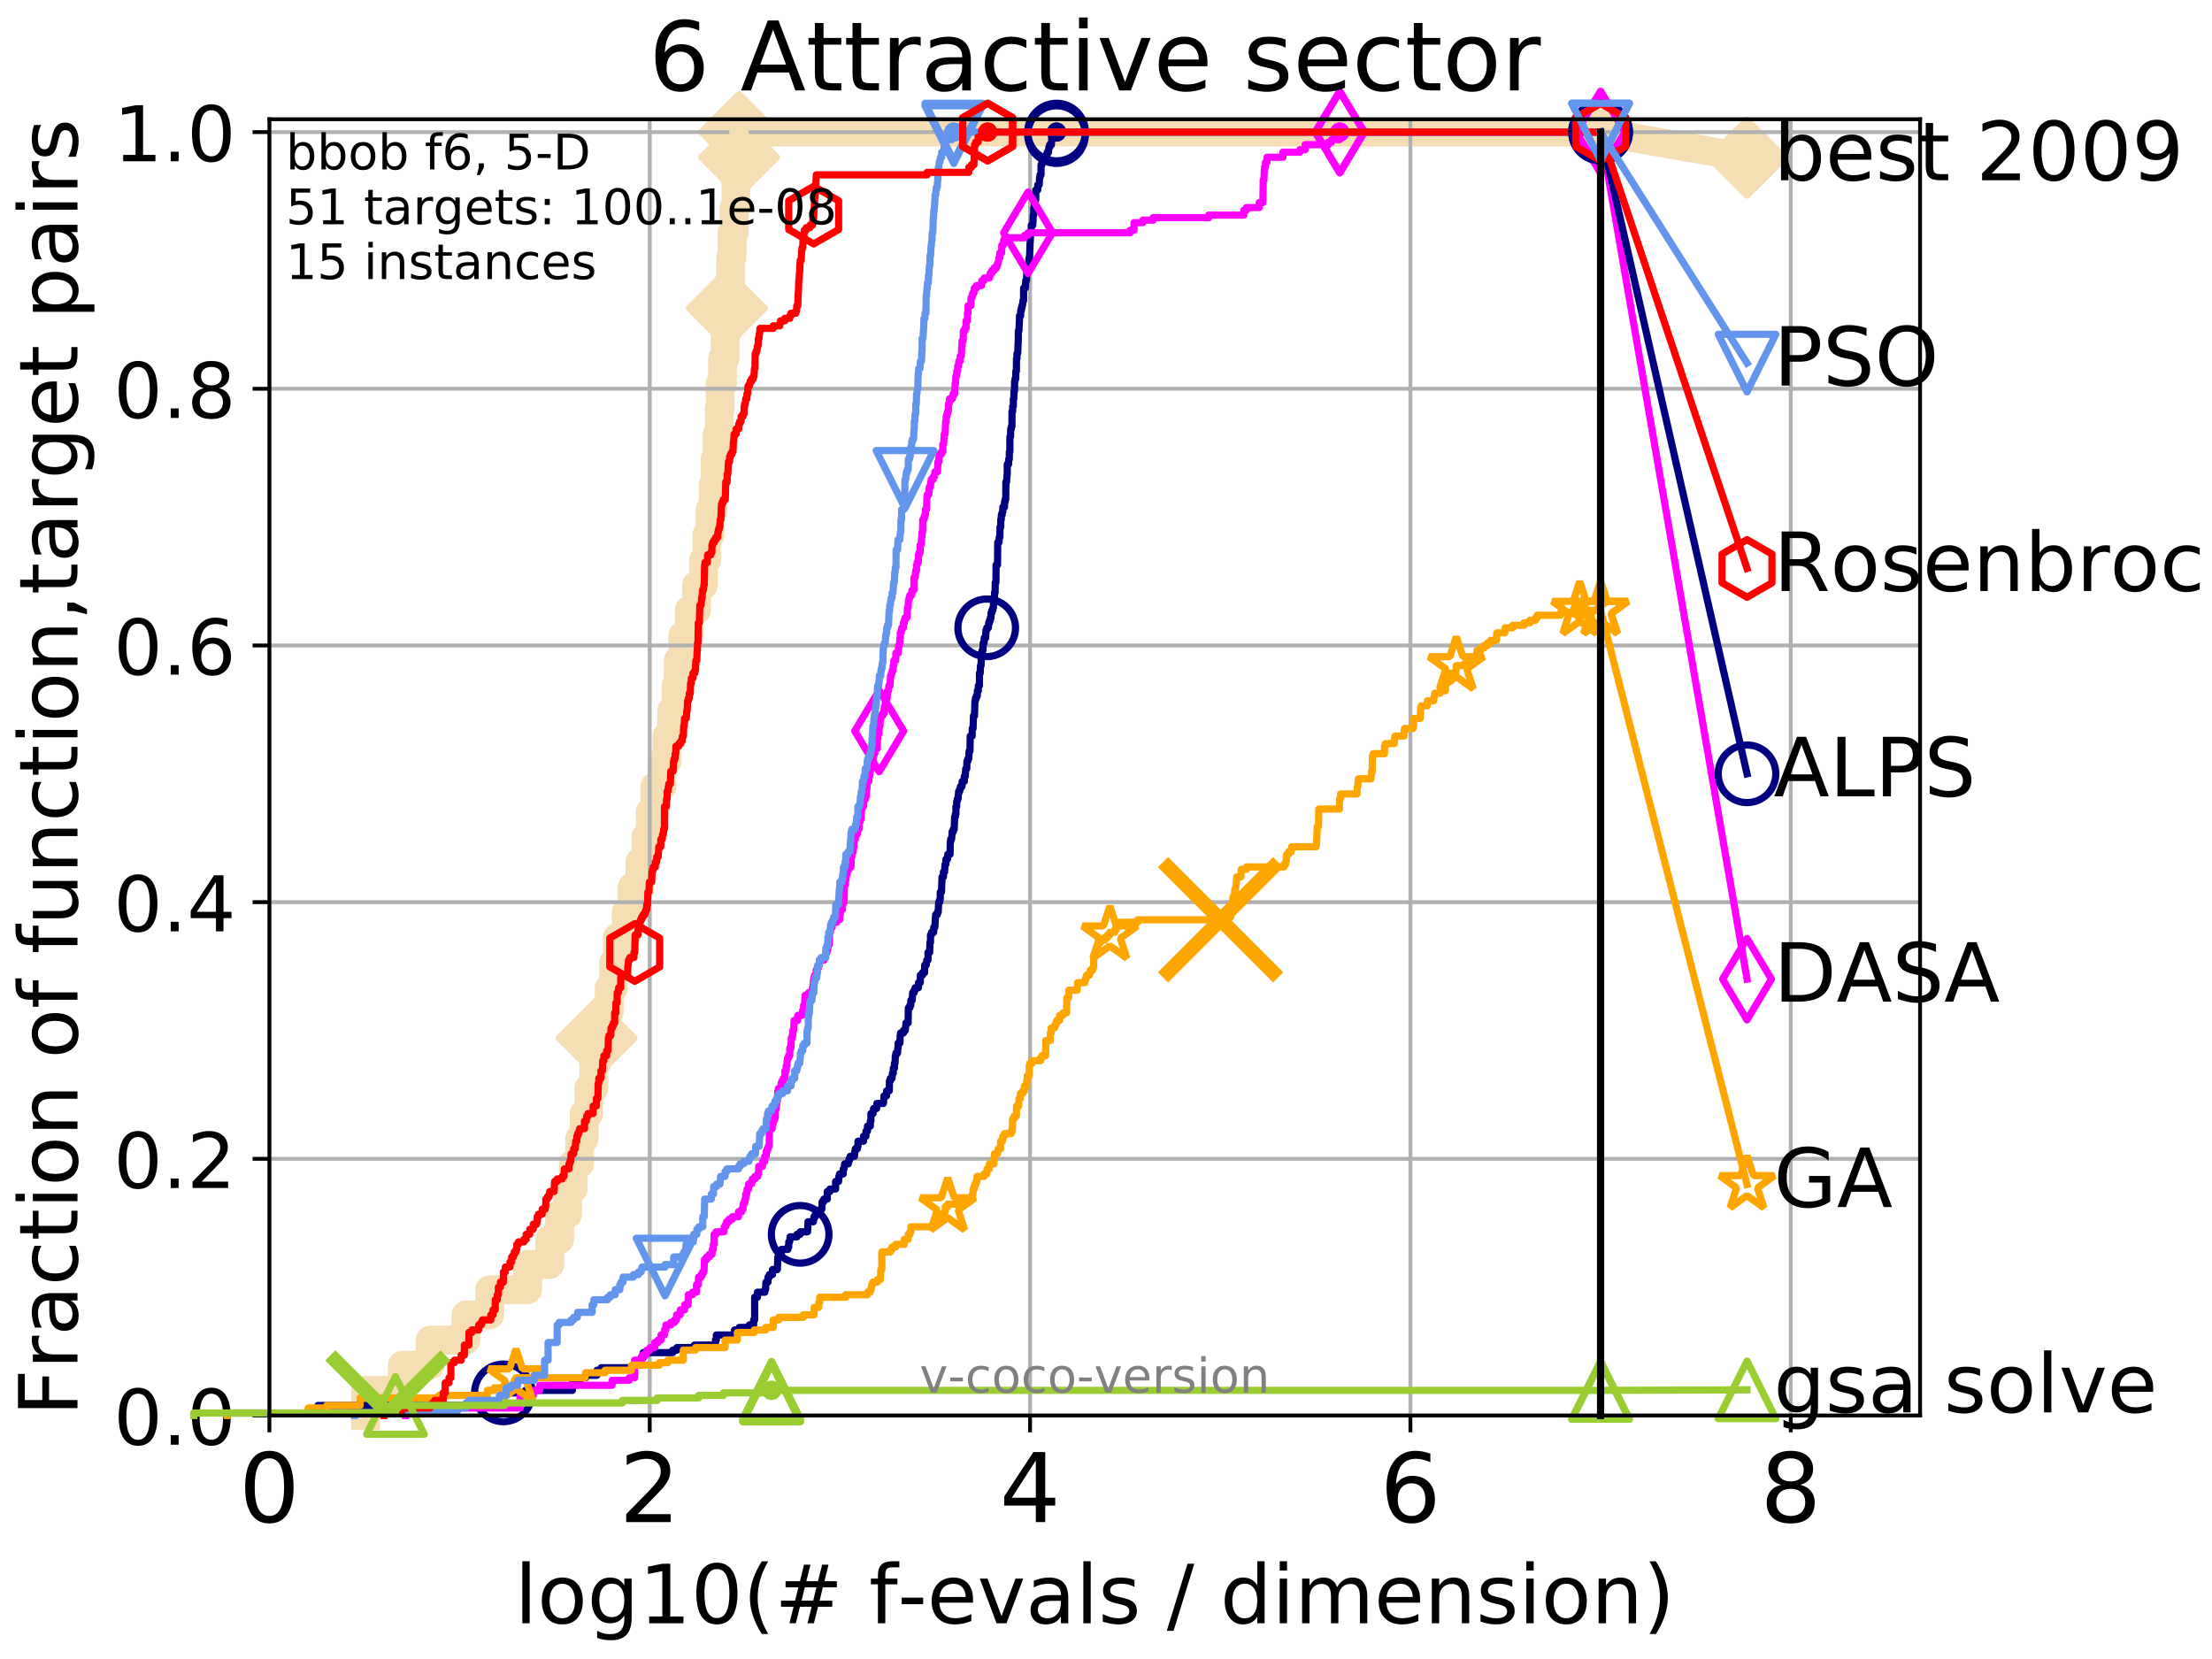 <?xml version="1.0" encoding="utf-8" standalone="no"?>
<!DOCTYPE svg PUBLIC "-//W3C//DTD SVG 1.1//EN"
  "http://www.w3.org/Graphics/SVG/1.1/DTD/svg11.dtd">
<!-- Created with matplotlib (http://matplotlib.org/) -->
<svg height="345.6pt" version="1.1" viewBox="0 0 460.8 345.6" width="460.8pt" xmlns="http://www.w3.org/2000/svg" xmlns:xlink="http://www.w3.org/1999/xlink">
 <defs>
  <style type="text/css">
*{stroke-linecap:butt;stroke-linejoin:round;}
  </style>
 </defs>
 <g id="figure_1">
  <g id="patch_1">
   <path d="M 0 345.6 
L 460.8 345.6 
L 460.8 0 
L 0 0 
z
" style="fill:#ffffff;"/>
  </g>
  <g id="axes_1">
   <g id="patch_2">
    <path d="M 56.12 294.88 
L 399.984 294.88 
L 399.984 24.84 
L 56.12 24.84 
z
" style="fill:#ffffff;"/>
   </g>
   <g id="line2d_1">
    <path d="M 76.132 294.88 
L 76.132 289.638 
L 83.81 289.638 
L 83.81 284.395 
L 89.599 284.395 
L 89.599 279.153 
L 97.06 279.153 
L 97.06 273.91 
L 102.009 273.91 
L 102.009 268.668 
L 109.915 268.668 
L 109.915 263.425 
L 114.522 263.425 
L 114.522 258.183 
L 116.587 258.183 
L 116.587 252.94 
L 118.245 252.94 
L 118.245 247.698 
L 119.414 247.698 
L 119.414 242.455 
L 120.751 242.455 
L 120.751 237.213 
L 121.689 237.213 
L 121.689 231.97 
L 122.652 231.97 
L 122.652 226.728 
L 123.699 226.728 
L 123.699 221.485 
L 124.298 221.485 
L 124.298 216.243 
L 125.437 216.243 
L 125.437 211 
L 126.903 211 
L 126.903 205.758 
L 127.834 205.758 
L 127.834 200.515 
L 128.615 200.515 
L 128.615 195.273 
L 130.448 195.273 
L 130.448 190.03 
L 131.683 190.03 
L 131.683 184.788 
L 133.308 184.788 
L 133.308 179.546 
L 134.577 179.546 
L 134.577 174.303 
L 135.454 174.303 
L 135.454 169.061 
L 136.419 169.061 
L 136.419 163.818 
L 137.905 163.818 
L 137.905 158.576 
L 138.941 158.576 
L 138.941 153.333 
L 139.918 153.333 
L 139.918 148.091 
L 140.843 148.091 
L 140.843 142.848 
L 141.287 142.848 
L 141.287 137.606 
L 142.235 137.606 
L 142.235 132.363 
L 143.545 132.363 
L 143.545 127.121 
L 145.097 127.121 
L 145.097 121.878 
L 146.557 121.878 
L 146.557 116.636 
L 147.242 116.636 
L 147.242 111.393 
L 147.919 111.393 
L 147.919 106.151 
L 148.585 106.151 
L 148.585 100.908 
L 148.963 100.908 
L 148.963 95.666 
L 149.41 95.666 
L 149.41 90.423 
L 149.83 90.423 
L 149.83 85.181 
L 150.007 85.181 
L 150.007 79.938 
L 150.514 79.938 
L 150.514 74.696 
L 151.047 74.696 
L 151.047 69.453 
L 151.416 69.453 
L 151.416 64.211 
L 151.764 64.211 
L 151.764 58.969 
L 152.209 58.969 
L 152.209 53.726 
L 152.491 53.726 
L 152.491 48.484 
L 152.942 48.484 
L 152.942 43.241 
L 153.298 43.241 
L 153.298 37.999 
L 153.646 37.999 
L 153.646 32.756 
L 153.964 32.756 
L 153.964 27.514 
L 333.43 27.514 
" style="fill:none;stroke:#f5deb3;stroke-linecap:square;stroke-width:6;"/>
   </g>
   <g id="line2d_2">
    <defs>
     <path d="M -0 7.778 
L 7.778 0 
L 0 -7.778 
L -7.778 -0 
z
" id="m18bd841b2b" style="stroke:#f5deb3;stroke-linejoin:miter;stroke-width:1.5;"/>
    </defs>
    <g>
     <use style="fill:#f5deb3;stroke:#f5deb3;stroke-linejoin:miter;stroke-width:1.5;" x="124.298" xlink:href="#m18bd841b2b" y="216.243"/>
     <use style="fill:#f5deb3;stroke:#f5deb3;stroke-linejoin:miter;stroke-width:1.5;" x="151.416" xlink:href="#m18bd841b2b" y="64.211"/>
     <use style="fill:#f5deb3;stroke:#f5deb3;stroke-linejoin:miter;stroke-width:1.5;" x="153.964" xlink:href="#m18bd841b2b" y="32.756"/>
     <use style="fill:#f5deb3;stroke:#f5deb3;stroke-linejoin:miter;stroke-width:1.5;" x="153.964" xlink:href="#m18bd841b2b" y="27.514"/>
     <use style="fill:#f5deb3;stroke:#f5deb3;stroke-linejoin:miter;stroke-width:1.5;" x="333.43" xlink:href="#m18bd841b2b" y="27.514"/>
    </g>
   </g>
   <g id="line2d_3">
    <path style="fill:none;stroke:#f5deb3;stroke-linecap:square;stroke-width:6;"/>
    <g/>
   </g>
   <g id="line2d_4">
    <path d="M 333.43 27.514 
L 363.934 32.861 
" style="fill:none;stroke:#f5deb3;stroke-linecap:square;stroke-width:6;"/>
    <g>
     <use style="fill:#f5deb3;stroke:#f5deb3;stroke-linejoin:miter;stroke-width:1.5;" x="333.43" xlink:href="#m18bd841b2b" y="27.514"/>
     <use style="fill:#f5deb3;stroke:#f5deb3;stroke-linejoin:miter;stroke-width:1.5;" x="363.934" xlink:href="#m18bd841b2b" y="32.861"/>
    </g>
   </g>
   <g id="matplotlib.axis_1">
    <g id="xtick_1">
     <g id="line2d_5">
      <path clip-path="url(#p5b923ac9b2)" d="M 56.12 294.88 
L 56.12 24.84 
" style="fill:none;stroke:#b0b0b0;stroke-linecap:square;stroke-width:0.8;"/>
     </g>
     <g id="line2d_6">
      <defs>
       <path d="M 0 0 
L 0 3.5 
" id="m9699e81bfb" style="stroke:#000000;stroke-width:0.8;"/>
      </defs>
      <g>
       <use style="stroke:#000000;stroke-width:0.8;" x="56.12" xlink:href="#m9699e81bfb" y="294.88"/>
      </g>
     </g>
     <g id="text_1">
      <!-- 0 -->
      <defs>
       <path d="M 31.781 66.406 
Q 24.172 66.406 20.328 58.906 
Q 16.5 51.422 16.5 36.375 
Q 16.5 21.391 20.328 13.891 
Q 24.172 6.391 31.781 6.391 
Q 39.453 6.391 43.281 13.891 
Q 47.125 21.391 47.125 36.375 
Q 47.125 51.422 43.281 58.906 
Q 39.453 66.406 31.781 66.406 
z
M 31.781 74.219 
Q 44.047 74.219 50.516 64.516 
Q 56.984 54.828 56.984 36.375 
Q 56.984 17.969 50.516 8.266 
Q 44.047 -1.422 31.781 -1.422 
Q 19.531 -1.422 13.062 8.266 
Q 6.594 17.969 6.594 36.375 
Q 6.594 54.828 13.062 64.516 
Q 19.531 74.219 31.781 74.219 
z
" id="DejaVuSans-30"/>
      </defs>
      <g transform="translate(49.758 317.077)scale(0.2 -0.2)">
       <use xlink:href="#DejaVuSans-30"/>
      </g>
     </g>
    </g>
    <g id="xtick_2">
     <g id="line2d_7">
      <path clip-path="url(#p5b923ac9b2)" d="M 135.351 294.88 
L 135.351 24.84 
" style="fill:none;stroke:#b0b0b0;stroke-linecap:square;stroke-width:0.8;"/>
     </g>
     <g id="line2d_8">
      <g>
       <use style="stroke:#000000;stroke-width:0.8;" x="135.351" xlink:href="#m9699e81bfb" y="294.88"/>
      </g>
     </g>
     <g id="text_2">
      <!-- 2 -->
      <defs>
       <path d="M 19.188 8.297 
L 53.609 8.297 
L 53.609 0 
L 7.328 0 
L 7.328 8.297 
Q 12.938 14.109 22.625 23.891 
Q 32.328 33.688 34.812 36.531 
Q 39.547 41.844 41.422 45.531 
Q 43.312 49.219 43.312 52.781 
Q 43.312 58.594 39.234 62.25 
Q 35.156 65.922 28.609 65.922 
Q 23.969 65.922 18.812 64.312 
Q 13.672 62.703 7.812 59.422 
L 7.812 69.391 
Q 13.766 71.781 18.938 73 
Q 24.125 74.219 28.422 74.219 
Q 39.75 74.219 46.484 68.547 
Q 53.219 62.891 53.219 53.422 
Q 53.219 48.922 51.531 44.891 
Q 49.859 40.875 45.406 35.406 
Q 44.188 33.984 37.641 27.219 
Q 31.109 20.453 19.188 8.297 
z
" id="DejaVuSans-32"/>
      </defs>
      <g transform="translate(128.989 317.077)scale(0.2 -0.2)">
       <use xlink:href="#DejaVuSans-32"/>
      </g>
     </g>
    </g>
    <g id="xtick_3">
     <g id="line2d_9">
      <path clip-path="url(#p5b923ac9b2)" d="M 214.583 294.88 
L 214.583 24.84 
" style="fill:none;stroke:#b0b0b0;stroke-linecap:square;stroke-width:0.8;"/>
     </g>
     <g id="line2d_10">
      <g>
       <use style="stroke:#000000;stroke-width:0.8;" x="214.583" xlink:href="#m9699e81bfb" y="294.88"/>
      </g>
     </g>
     <g id="text_3">
      <!-- 4 -->
      <defs>
       <path d="M 37.797 64.312 
L 12.891 25.391 
L 37.797 25.391 
z
M 35.203 72.906 
L 47.609 72.906 
L 47.609 25.391 
L 58.016 25.391 
L 58.016 17.188 
L 47.609 17.188 
L 47.609 0 
L 37.797 0 
L 37.797 17.188 
L 4.891 17.188 
L 4.891 26.703 
z
" id="DejaVuSans-34"/>
      </defs>
      <g transform="translate(208.22 317.077)scale(0.2 -0.2)">
       <use xlink:href="#DejaVuSans-34"/>
      </g>
     </g>
    </g>
    <g id="xtick_4">
     <g id="line2d_11">
      <path clip-path="url(#p5b923ac9b2)" d="M 293.814 294.88 
L 293.814 24.84 
" style="fill:none;stroke:#b0b0b0;stroke-linecap:square;stroke-width:0.8;"/>
     </g>
     <g id="line2d_12">
      <g>
       <use style="stroke:#000000;stroke-width:0.8;" x="293.814" xlink:href="#m9699e81bfb" y="294.88"/>
      </g>
     </g>
     <g id="text_4">
      <!-- 6 -->
      <defs>
       <path d="M 33.016 40.375 
Q 26.375 40.375 22.484 35.828 
Q 18.609 31.297 18.609 23.391 
Q 18.609 15.531 22.484 10.953 
Q 26.375 6.391 33.016 6.391 
Q 39.656 6.391 43.531 10.953 
Q 47.406 15.531 47.406 23.391 
Q 47.406 31.297 43.531 35.828 
Q 39.656 40.375 33.016 40.375 
z
M 52.594 71.297 
L 52.594 62.312 
Q 48.875 64.062 45.094 64.984 
Q 41.312 65.922 37.594 65.922 
Q 27.828 65.922 22.672 59.328 
Q 17.531 52.734 16.797 39.406 
Q 19.672 43.656 24.016 45.922 
Q 28.375 48.188 33.594 48.188 
Q 44.578 48.188 50.953 41.516 
Q 57.328 34.859 57.328 23.391 
Q 57.328 12.156 50.688 5.359 
Q 44.047 -1.422 33.016 -1.422 
Q 20.359 -1.422 13.672 8.266 
Q 6.984 17.969 6.984 36.375 
Q 6.984 53.656 15.188 63.938 
Q 23.391 74.219 37.203 74.219 
Q 40.922 74.219 44.703 73.484 
Q 48.484 72.75 52.594 71.297 
z
" id="DejaVuSans-36"/>
      </defs>
      <g transform="translate(287.452 317.077)scale(0.2 -0.2)">
       <use xlink:href="#DejaVuSans-36"/>
      </g>
     </g>
    </g>
    <g id="xtick_5">
     <g id="line2d_13">
      <path clip-path="url(#p5b923ac9b2)" d="M 373.045 294.88 
L 373.045 24.84 
" style="fill:none;stroke:#b0b0b0;stroke-linecap:square;stroke-width:0.8;"/>
     </g>
     <g id="line2d_14">
      <g>
       <use style="stroke:#000000;stroke-width:0.8;" x="373.045" xlink:href="#m9699e81bfb" y="294.88"/>
      </g>
     </g>
     <g id="text_5">
      <!-- 8 -->
      <defs>
       <path d="M 31.781 34.625 
Q 24.75 34.625 20.719 30.859 
Q 16.703 27.094 16.703 20.516 
Q 16.703 13.922 20.719 10.156 
Q 24.75 6.391 31.781 6.391 
Q 38.812 6.391 42.859 10.172 
Q 46.922 13.969 46.922 20.516 
Q 46.922 27.094 42.891 30.859 
Q 38.875 34.625 31.781 34.625 
z
M 21.922 38.812 
Q 15.578 40.375 12.031 44.719 
Q 8.5 49.078 8.5 55.328 
Q 8.5 64.062 14.719 69.141 
Q 20.953 74.219 31.781 74.219 
Q 42.672 74.219 48.875 69.141 
Q 55.078 64.062 55.078 55.328 
Q 55.078 49.078 51.531 44.719 
Q 48 40.375 41.703 38.812 
Q 48.828 37.156 52.797 32.312 
Q 56.781 27.484 56.781 20.516 
Q 56.781 9.906 50.312 4.234 
Q 43.844 -1.422 31.781 -1.422 
Q 19.734 -1.422 13.25 4.234 
Q 6.781 9.906 6.781 20.516 
Q 6.781 27.484 10.781 32.312 
Q 14.797 37.156 21.922 38.812 
z
M 18.312 54.391 
Q 18.312 48.734 21.844 45.562 
Q 25.391 42.391 31.781 42.391 
Q 38.141 42.391 41.719 45.562 
Q 45.312 48.734 45.312 54.391 
Q 45.312 60.062 41.719 63.234 
Q 38.141 66.406 31.781 66.406 
Q 25.391 66.406 21.844 63.234 
Q 18.312 60.062 18.312 54.391 
z
" id="DejaVuSans-38"/>
      </defs>
      <g transform="translate(366.683 317.077)scale(0.2 -0.2)">
       <use xlink:href="#DejaVuSans-38"/>
      </g>
     </g>
    </g>
    <g id="text_6">
     <!-- log10(# f-evals / dimension) -->
     <defs>
      <path d="M 9.422 75.984 
L 18.406 75.984 
L 18.406 0 
L 9.422 0 
z
" id="DejaVuSans-6c"/>
      <path d="M 30.609 48.391 
Q 23.391 48.391 19.188 42.75 
Q 14.984 37.109 14.984 27.297 
Q 14.984 17.484 19.156 11.844 
Q 23.344 6.203 30.609 6.203 
Q 37.797 6.203 41.984 11.859 
Q 46.188 17.531 46.188 27.297 
Q 46.188 37.016 41.984 42.703 
Q 37.797 48.391 30.609 48.391 
z
M 30.609 56 
Q 42.328 56 49.016 48.375 
Q 55.719 40.766 55.719 27.297 
Q 55.719 13.875 49.016 6.219 
Q 42.328 -1.422 30.609 -1.422 
Q 18.844 -1.422 12.172 6.219 
Q 5.516 13.875 5.516 27.297 
Q 5.516 40.766 12.172 48.375 
Q 18.844 56 30.609 56 
z
" id="DejaVuSans-6f"/>
      <path d="M 45.406 27.984 
Q 45.406 37.75 41.375 43.109 
Q 37.359 48.484 30.078 48.484 
Q 22.859 48.484 18.828 43.109 
Q 14.797 37.75 14.797 27.984 
Q 14.797 18.266 18.828 12.891 
Q 22.859 7.516 30.078 7.516 
Q 37.359 7.516 41.375 12.891 
Q 45.406 18.266 45.406 27.984 
z
M 54.391 6.781 
Q 54.391 -7.172 48.188 -13.984 
Q 42 -20.797 29.203 -20.797 
Q 24.469 -20.797 20.266 -20.094 
Q 16.062 -19.391 12.109 -17.922 
L 12.109 -9.188 
Q 16.062 -11.328 19.922 -12.344 
Q 23.781 -13.375 27.781 -13.375 
Q 36.625 -13.375 41.016 -8.766 
Q 45.406 -4.156 45.406 5.172 
L 45.406 9.625 
Q 42.625 4.781 38.281 2.391 
Q 33.938 0 27.875 0 
Q 17.828 0 11.672 7.656 
Q 5.516 15.328 5.516 27.984 
Q 5.516 40.672 11.672 48.328 
Q 17.828 56 27.875 56 
Q 33.938 56 38.281 53.609 
Q 42.625 51.219 45.406 46.391 
L 45.406 54.688 
L 54.391 54.688 
z
" id="DejaVuSans-67"/>
      <path d="M 12.406 8.297 
L 28.516 8.297 
L 28.516 63.922 
L 10.984 60.406 
L 10.984 69.391 
L 28.422 72.906 
L 38.281 72.906 
L 38.281 8.297 
L 54.391 8.297 
L 54.391 0 
L 12.406 0 
z
" id="DejaVuSans-31"/>
      <path d="M 31 75.875 
Q 24.469 64.656 21.281 53.656 
Q 18.109 42.672 18.109 31.391 
Q 18.109 20.125 21.312 9.062 
Q 24.516 -2 31 -13.188 
L 23.188 -13.188 
Q 15.875 -1.703 12.234 9.375 
Q 8.594 20.453 8.594 31.391 
Q 8.594 42.281 12.203 53.312 
Q 15.828 64.359 23.188 75.875 
z
" id="DejaVuSans-28"/>
      <path d="M 51.125 44 
L 36.922 44 
L 32.812 27.688 
L 47.125 27.688 
z
M 43.797 71.781 
L 38.719 51.516 
L 52.984 51.516 
L 58.109 71.781 
L 65.922 71.781 
L 60.891 51.516 
L 76.125 51.516 
L 76.125 44 
L 58.984 44 
L 54.984 27.688 
L 70.516 27.688 
L 70.516 20.219 
L 53.078 20.219 
L 48 0 
L 40.188 0 
L 45.219 20.219 
L 30.906 20.219 
L 25.875 0 
L 18.016 0 
L 23.094 20.219 
L 7.719 20.219 
L 7.719 27.688 
L 24.906 27.688 
L 29 44 
L 13.281 44 
L 13.281 51.516 
L 30.906 51.516 
L 35.891 71.781 
z
" id="DejaVuSans-23"/>
      <path id="DejaVuSans-20"/>
      <path d="M 37.109 75.984 
L 37.109 68.5 
L 28.516 68.5 
Q 23.688 68.5 21.797 66.547 
Q 19.922 64.594 19.922 59.516 
L 19.922 54.688 
L 34.719 54.688 
L 34.719 47.703 
L 19.922 47.703 
L 19.922 0 
L 10.891 0 
L 10.891 47.703 
L 2.297 47.703 
L 2.297 54.688 
L 10.891 54.688 
L 10.891 58.5 
Q 10.891 67.625 15.141 71.797 
Q 19.391 75.984 28.609 75.984 
z
" id="DejaVuSans-66"/>
      <path d="M 4.891 31.391 
L 31.203 31.391 
L 31.203 23.391 
L 4.891 23.391 
z
" id="DejaVuSans-2d"/>
      <path d="M 56.203 29.594 
L 56.203 25.203 
L 14.891 25.203 
Q 15.484 15.922 20.484 11.062 
Q 25.484 6.203 34.422 6.203 
Q 39.594 6.203 44.453 7.469 
Q 49.312 8.734 54.109 11.281 
L 54.109 2.781 
Q 49.266 0.734 44.188 -0.344 
Q 39.109 -1.422 33.891 -1.422 
Q 20.797 -1.422 13.156 6.188 
Q 5.516 13.812 5.516 26.812 
Q 5.516 40.234 12.766 48.109 
Q 20.016 56 32.328 56 
Q 43.359 56 49.781 48.891 
Q 56.203 41.797 56.203 29.594 
z
M 47.219 32.234 
Q 47.125 39.594 43.094 43.984 
Q 39.062 48.391 32.422 48.391 
Q 24.906 48.391 20.391 44.141 
Q 15.875 39.891 15.188 32.172 
z
" id="DejaVuSans-65"/>
      <path d="M 2.984 54.688 
L 12.5 54.688 
L 29.594 8.797 
L 46.688 54.688 
L 56.203 54.688 
L 35.688 0 
L 23.484 0 
z
" id="DejaVuSans-76"/>
      <path d="M 34.281 27.484 
Q 23.391 27.484 19.188 25 
Q 14.984 22.516 14.984 16.5 
Q 14.984 11.719 18.141 8.906 
Q 21.297 6.109 26.703 6.109 
Q 34.188 6.109 38.703 11.406 
Q 43.219 16.703 43.219 25.484 
L 43.219 27.484 
z
M 52.203 31.203 
L 52.203 0 
L 43.219 0 
L 43.219 8.297 
Q 40.141 3.328 35.547 0.953 
Q 30.953 -1.422 24.312 -1.422 
Q 15.922 -1.422 10.953 3.297 
Q 6 8.016 6 15.922 
Q 6 25.141 12.172 29.828 
Q 18.359 34.516 30.609 34.516 
L 43.219 34.516 
L 43.219 35.406 
Q 43.219 41.609 39.141 45 
Q 35.062 48.391 27.688 48.391 
Q 23 48.391 18.547 47.266 
Q 14.109 46.141 10.016 43.891 
L 10.016 52.203 
Q 14.938 54.109 19.578 55.047 
Q 24.219 56 28.609 56 
Q 40.484 56 46.344 49.844 
Q 52.203 43.703 52.203 31.203 
z
" id="DejaVuSans-61"/>
      <path d="M 44.281 53.078 
L 44.281 44.578 
Q 40.484 46.531 36.375 47.5 
Q 32.281 48.484 27.875 48.484 
Q 21.188 48.484 17.844 46.438 
Q 14.5 44.391 14.5 40.281 
Q 14.5 37.156 16.891 35.375 
Q 19.281 33.594 26.516 31.984 
L 29.594 31.297 
Q 39.156 29.25 43.188 25.516 
Q 47.219 21.781 47.219 15.094 
Q 47.219 7.469 41.188 3.016 
Q 35.156 -1.422 24.609 -1.422 
Q 20.219 -1.422 15.453 -0.562 
Q 10.688 0.297 5.422 2 
L 5.422 11.281 
Q 10.406 8.688 15.234 7.391 
Q 20.062 6.109 24.812 6.109 
Q 31.156 6.109 34.562 8.281 
Q 37.984 10.453 37.984 14.406 
Q 37.984 18.062 35.516 20.016 
Q 33.062 21.969 24.703 23.781 
L 21.578 24.516 
Q 13.234 26.266 9.516 29.906 
Q 5.812 33.547 5.812 39.891 
Q 5.812 47.609 11.281 51.797 
Q 16.75 56 26.812 56 
Q 31.781 56 36.172 55.266 
Q 40.578 54.547 44.281 53.078 
z
" id="DejaVuSans-73"/>
      <path d="M 25.391 72.906 
L 33.688 72.906 
L 8.297 -9.281 
L 0 -9.281 
z
" id="DejaVuSans-2f"/>
      <path d="M 45.406 46.391 
L 45.406 75.984 
L 54.391 75.984 
L 54.391 0 
L 45.406 0 
L 45.406 8.203 
Q 42.578 3.328 38.25 0.953 
Q 33.938 -1.422 27.875 -1.422 
Q 17.969 -1.422 11.734 6.484 
Q 5.516 14.406 5.516 27.297 
Q 5.516 40.188 11.734 48.094 
Q 17.969 56 27.875 56 
Q 33.938 56 38.25 53.625 
Q 42.578 51.266 45.406 46.391 
z
M 14.797 27.297 
Q 14.797 17.391 18.875 11.75 
Q 22.953 6.109 30.078 6.109 
Q 37.203 6.109 41.297 11.75 
Q 45.406 17.391 45.406 27.297 
Q 45.406 37.203 41.297 42.844 
Q 37.203 48.484 30.078 48.484 
Q 22.953 48.484 18.875 42.844 
Q 14.797 37.203 14.797 27.297 
z
" id="DejaVuSans-64"/>
      <path d="M 9.422 54.688 
L 18.406 54.688 
L 18.406 0 
L 9.422 0 
z
M 9.422 75.984 
L 18.406 75.984 
L 18.406 64.594 
L 9.422 64.594 
z
" id="DejaVuSans-69"/>
      <path d="M 52 44.188 
Q 55.375 50.25 60.062 53.125 
Q 64.75 56 71.094 56 
Q 79.641 56 84.281 50.016 
Q 88.922 44.047 88.922 33.016 
L 88.922 0 
L 79.891 0 
L 79.891 32.719 
Q 79.891 40.578 77.094 44.375 
Q 74.312 48.188 68.609 48.188 
Q 61.625 48.188 57.562 43.547 
Q 53.516 38.922 53.516 30.906 
L 53.516 0 
L 44.484 0 
L 44.484 32.719 
Q 44.484 40.625 41.703 44.406 
Q 38.922 48.188 33.109 48.188 
Q 26.219 48.188 22.156 43.531 
Q 18.109 38.875 18.109 30.906 
L 18.109 0 
L 9.078 0 
L 9.078 54.688 
L 18.109 54.688 
L 18.109 46.188 
Q 21.188 51.219 25.484 53.609 
Q 29.781 56 35.688 56 
Q 41.656 56 45.828 52.969 
Q 50 49.953 52 44.188 
z
" id="DejaVuSans-6d"/>
      <path d="M 54.891 33.016 
L 54.891 0 
L 45.906 0 
L 45.906 32.719 
Q 45.906 40.484 42.875 44.328 
Q 39.844 48.188 33.797 48.188 
Q 26.516 48.188 22.312 43.547 
Q 18.109 38.922 18.109 30.906 
L 18.109 0 
L 9.078 0 
L 9.078 54.688 
L 18.109 54.688 
L 18.109 46.188 
Q 21.344 51.125 25.703 53.562 
Q 30.078 56 35.797 56 
Q 45.219 56 50.047 50.172 
Q 54.891 44.344 54.891 33.016 
z
" id="DejaVuSans-6e"/>
      <path d="M 8.016 75.875 
L 15.828 75.875 
Q 23.141 64.359 26.781 53.312 
Q 30.422 42.281 30.422 31.391 
Q 30.422 20.453 26.781 9.375 
Q 23.141 -1.703 15.828 -13.188 
L 8.016 -13.188 
Q 14.5 -2 17.703 9.062 
Q 20.906 20.125 20.906 31.391 
Q 20.906 42.672 17.703 53.656 
Q 14.5 64.656 8.016 75.875 
z
" id="DejaVuSans-29"/>
     </defs>
     <g transform="translate(107.211 338.154)scale(0.17 -0.17)">
      <use xlink:href="#DejaVuSans-6c"/>
      <use x="27.783" xlink:href="#DejaVuSans-6f"/>
      <use x="88.965" xlink:href="#DejaVuSans-67"/>
      <use x="152.441" xlink:href="#DejaVuSans-31"/>
      <use x="216.064" xlink:href="#DejaVuSans-30"/>
      <use x="279.688" xlink:href="#DejaVuSans-28"/>
      <use x="318.701" xlink:href="#DejaVuSans-23"/>
      <use x="402.49" xlink:href="#DejaVuSans-20"/>
      <use x="434.277" xlink:href="#DejaVuSans-66"/>
      <use x="469.404" xlink:href="#DejaVuSans-2d"/>
      <use x="505.488" xlink:href="#DejaVuSans-65"/>
      <use x="567.012" xlink:href="#DejaVuSans-76"/>
      <use x="626.191" xlink:href="#DejaVuSans-61"/>
      <use x="687.471" xlink:href="#DejaVuSans-6c"/>
      <use x="715.254" xlink:href="#DejaVuSans-73"/>
      <use x="767.354" xlink:href="#DejaVuSans-20"/>
      <use x="799.141" xlink:href="#DejaVuSans-2f"/>
      <use x="832.832" xlink:href="#DejaVuSans-20"/>
      <use x="864.619" xlink:href="#DejaVuSans-64"/>
      <use x="928.096" xlink:href="#DejaVuSans-69"/>
      <use x="955.879" xlink:href="#DejaVuSans-6d"/>
      <use x="1053.291" xlink:href="#DejaVuSans-65"/>
      <use x="1114.814" xlink:href="#DejaVuSans-6e"/>
      <use x="1178.193" xlink:href="#DejaVuSans-73"/>
      <use x="1230.293" xlink:href="#DejaVuSans-69"/>
      <use x="1258.076" xlink:href="#DejaVuSans-6f"/>
      <use x="1319.258" xlink:href="#DejaVuSans-6e"/>
      <use x="1382.637" xlink:href="#DejaVuSans-29"/>
     </g>
    </g>
   </g>
   <g id="matplotlib.axis_2">
    <g id="ytick_1">
     <g id="line2d_15">
      <path clip-path="url(#p5b923ac9b2)" d="M 56.12 294.88 
L 399.984 294.88 
" style="fill:none;stroke:#b0b0b0;stroke-linecap:square;stroke-width:0.8;"/>
     </g>
     <g id="line2d_16">
      <defs>
       <path d="M 0 0 
L -3.5 0 
" id="mbe33af4b6e" style="stroke:#000000;stroke-width:0.8;"/>
      </defs>
      <g>
       <use style="stroke:#000000;stroke-width:0.8;" x="56.12" xlink:href="#mbe33af4b6e" y="294.88"/>
      </g>
     </g>
     <g id="text_7">
      <!-- 0.0 -->
      <defs>
       <path d="M 10.688 12.406 
L 21 12.406 
L 21 0 
L 10.688 0 
z
" id="DejaVuSans-2e"/>
      </defs>
      <g transform="translate(23.675 300.959)scale(0.16 -0.16)">
       <use xlink:href="#DejaVuSans-30"/>
       <use x="63.623" xlink:href="#DejaVuSans-2e"/>
       <use x="95.41" xlink:href="#DejaVuSans-30"/>
      </g>
     </g>
    </g>
    <g id="ytick_2">
     <g id="line2d_17">
      <path clip-path="url(#p5b923ac9b2)" d="M 56.12 241.407 
L 399.984 241.407 
" style="fill:none;stroke:#b0b0b0;stroke-linecap:square;stroke-width:0.8;"/>
     </g>
     <g id="line2d_18">
      <g>
       <use style="stroke:#000000;stroke-width:0.8;" x="56.12" xlink:href="#mbe33af4b6e" y="241.407"/>
      </g>
     </g>
     <g id="text_8">
      <!-- 0.2 -->
      <g transform="translate(23.675 247.485)scale(0.16 -0.16)">
       <use xlink:href="#DejaVuSans-30"/>
       <use x="63.623" xlink:href="#DejaVuSans-2e"/>
       <use x="95.41" xlink:href="#DejaVuSans-32"/>
      </g>
     </g>
    </g>
    <g id="ytick_3">
     <g id="line2d_19">
      <path clip-path="url(#p5b923ac9b2)" d="M 56.12 187.933 
L 399.984 187.933 
" style="fill:none;stroke:#b0b0b0;stroke-linecap:square;stroke-width:0.8;"/>
     </g>
     <g id="line2d_20">
      <g>
       <use style="stroke:#000000;stroke-width:0.8;" x="56.12" xlink:href="#mbe33af4b6e" y="187.933"/>
      </g>
     </g>
     <g id="text_9">
      <!-- 0.4 -->
      <g transform="translate(23.675 194.012)scale(0.16 -0.16)">
       <use xlink:href="#DejaVuSans-30"/>
       <use x="63.623" xlink:href="#DejaVuSans-2e"/>
       <use x="95.41" xlink:href="#DejaVuSans-34"/>
      </g>
     </g>
    </g>
    <g id="ytick_4">
     <g id="line2d_21">
      <path clip-path="url(#p5b923ac9b2)" d="M 56.12 134.46 
L 399.984 134.46 
" style="fill:none;stroke:#b0b0b0;stroke-linecap:square;stroke-width:0.8;"/>
     </g>
     <g id="line2d_22">
      <g>
       <use style="stroke:#000000;stroke-width:0.8;" x="56.12" xlink:href="#mbe33af4b6e" y="134.46"/>
      </g>
     </g>
     <g id="text_10">
      <!-- 0.6 -->
      <g transform="translate(23.675 140.539)scale(0.16 -0.16)">
       <use xlink:href="#DejaVuSans-30"/>
       <use x="63.623" xlink:href="#DejaVuSans-2e"/>
       <use x="95.41" xlink:href="#DejaVuSans-36"/>
      </g>
     </g>
    </g>
    <g id="ytick_5">
     <g id="line2d_23">
      <path clip-path="url(#p5b923ac9b2)" d="M 56.12 80.987 
L 399.984 80.987 
" style="fill:none;stroke:#b0b0b0;stroke-linecap:square;stroke-width:0.8;"/>
     </g>
     <g id="line2d_24">
      <g>
       <use style="stroke:#000000;stroke-width:0.8;" x="56.12" xlink:href="#mbe33af4b6e" y="80.987"/>
      </g>
     </g>
     <g id="text_11">
      <!-- 0.8 -->
      <g transform="translate(23.675 87.066)scale(0.16 -0.16)">
       <use xlink:href="#DejaVuSans-30"/>
       <use x="63.623" xlink:href="#DejaVuSans-2e"/>
       <use x="95.41" xlink:href="#DejaVuSans-38"/>
      </g>
     </g>
    </g>
    <g id="ytick_6">
     <g id="line2d_25">
      <path clip-path="url(#p5b923ac9b2)" d="M 56.12 27.514 
L 399.984 27.514 
" style="fill:none;stroke:#b0b0b0;stroke-linecap:square;stroke-width:0.8;"/>
     </g>
     <g id="line2d_26">
      <g>
       <use style="stroke:#000000;stroke-width:0.8;" x="56.12" xlink:href="#mbe33af4b6e" y="27.514"/>
      </g>
     </g>
     <g id="text_12">
      <!-- 1.0 -->
      <g transform="translate(23.675 33.592)scale(0.16 -0.16)">
       <use xlink:href="#DejaVuSans-31"/>
       <use x="63.623" xlink:href="#DejaVuSans-2e"/>
       <use x="95.41" xlink:href="#DejaVuSans-30"/>
      </g>
     </g>
    </g>
    <g id="text_13">
     <!-- Fraction of function,target pairs -->
     <defs>
      <path d="M 9.812 72.906 
L 51.703 72.906 
L 51.703 64.594 
L 19.672 64.594 
L 19.672 43.109 
L 48.578 43.109 
L 48.578 34.812 
L 19.672 34.812 
L 19.672 0 
L 9.812 0 
z
" id="DejaVuSans-46"/>
      <path d="M 41.109 46.297 
Q 39.594 47.172 37.812 47.578 
Q 36.031 48 33.891 48 
Q 26.266 48 22.188 43.047 
Q 18.109 38.094 18.109 28.812 
L 18.109 0 
L 9.078 0 
L 9.078 54.688 
L 18.109 54.688 
L 18.109 46.188 
Q 20.953 51.172 25.484 53.578 
Q 30.031 56 36.531 56 
Q 37.453 56 38.578 55.875 
Q 39.703 55.766 41.062 55.516 
z
" id="DejaVuSans-72"/>
      <path d="M 48.781 52.594 
L 48.781 44.188 
Q 44.969 46.297 41.141 47.344 
Q 37.312 48.391 33.406 48.391 
Q 24.656 48.391 19.812 42.844 
Q 14.984 37.312 14.984 27.297 
Q 14.984 17.281 19.812 11.734 
Q 24.656 6.203 33.406 6.203 
Q 37.312 6.203 41.141 7.25 
Q 44.969 8.297 48.781 10.406 
L 48.781 2.094 
Q 45.016 0.344 40.984 -0.531 
Q 36.969 -1.422 32.422 -1.422 
Q 20.062 -1.422 12.781 6.344 
Q 5.516 14.109 5.516 27.297 
Q 5.516 40.672 12.859 48.328 
Q 20.219 56 33.016 56 
Q 37.156 56 41.109 55.141 
Q 45.062 54.297 48.781 52.594 
z
" id="DejaVuSans-63"/>
      <path d="M 18.312 70.219 
L 18.312 54.688 
L 36.812 54.688 
L 36.812 47.703 
L 18.312 47.703 
L 18.312 18.016 
Q 18.312 11.328 20.141 9.422 
Q 21.969 7.516 27.594 7.516 
L 36.812 7.516 
L 36.812 0 
L 27.594 0 
Q 17.188 0 13.234 3.875 
Q 9.281 7.766 9.281 18.016 
L 9.281 47.703 
L 2.688 47.703 
L 2.688 54.688 
L 9.281 54.688 
L 9.281 70.219 
z
" id="DejaVuSans-74"/>
      <path d="M 8.5 21.578 
L 8.5 54.688 
L 17.484 54.688 
L 17.484 21.922 
Q 17.484 14.156 20.5 10.266 
Q 23.531 6.391 29.594 6.391 
Q 36.859 6.391 41.078 11.031 
Q 45.312 15.672 45.312 23.688 
L 45.312 54.688 
L 54.297 54.688 
L 54.297 0 
L 45.312 0 
L 45.312 8.406 
Q 42.047 3.422 37.719 1 
Q 33.406 -1.422 27.688 -1.422 
Q 18.266 -1.422 13.375 4.438 
Q 8.5 10.297 8.5 21.578 
z
M 31.109 56 
z
" id="DejaVuSans-75"/>
      <path d="M 11.719 12.406 
L 22.016 12.406 
L 22.016 4 
L 14.016 -11.625 
L 7.719 -11.625 
L 11.719 4 
z
" id="DejaVuSans-2c"/>
      <path d="M 18.109 8.203 
L 18.109 -20.797 
L 9.078 -20.797 
L 9.078 54.688 
L 18.109 54.688 
L 18.109 46.391 
Q 20.953 51.266 25.266 53.625 
Q 29.594 56 35.594 56 
Q 45.562 56 51.781 48.094 
Q 58.016 40.188 58.016 27.297 
Q 58.016 14.406 51.781 6.484 
Q 45.562 -1.422 35.594 -1.422 
Q 29.594 -1.422 25.266 0.953 
Q 20.953 3.328 18.109 8.203 
z
M 48.688 27.297 
Q 48.688 37.203 44.609 42.844 
Q 40.531 48.484 33.406 48.484 
Q 26.266 48.484 22.188 42.844 
Q 18.109 37.203 18.109 27.297 
Q 18.109 17.391 22.188 11.75 
Q 26.266 6.109 33.406 6.109 
Q 40.531 6.109 44.609 11.75 
Q 48.688 17.391 48.688 27.297 
z
" id="DejaVuSans-70"/>
     </defs>
     <g transform="translate(16.14 294.999)rotate(-90)scale(0.17 -0.17)">
      <use xlink:href="#DejaVuSans-46"/>
      <use x="57.41" xlink:href="#DejaVuSans-72"/>
      <use x="98.523" xlink:href="#DejaVuSans-61"/>
      <use x="159.803" xlink:href="#DejaVuSans-63"/>
      <use x="214.783" xlink:href="#DejaVuSans-74"/>
      <use x="253.992" xlink:href="#DejaVuSans-69"/>
      <use x="281.775" xlink:href="#DejaVuSans-6f"/>
      <use x="342.957" xlink:href="#DejaVuSans-6e"/>
      <use x="406.336" xlink:href="#DejaVuSans-20"/>
      <use x="438.123" xlink:href="#DejaVuSans-6f"/>
      <use x="499.305" xlink:href="#DejaVuSans-66"/>
      <use x="534.51" xlink:href="#DejaVuSans-20"/>
      <use x="566.297" xlink:href="#DejaVuSans-66"/>
      <use x="601.502" xlink:href="#DejaVuSans-75"/>
      <use x="664.881" xlink:href="#DejaVuSans-6e"/>
      <use x="728.26" xlink:href="#DejaVuSans-63"/>
      <use x="783.24" xlink:href="#DejaVuSans-74"/>
      <use x="822.449" xlink:href="#DejaVuSans-69"/>
      <use x="850.232" xlink:href="#DejaVuSans-6f"/>
      <use x="911.414" xlink:href="#DejaVuSans-6e"/>
      <use x="974.793" xlink:href="#DejaVuSans-2c"/>
      <use x="1006.58" xlink:href="#DejaVuSans-74"/>
      <use x="1045.789" xlink:href="#DejaVuSans-61"/>
      <use x="1107.068" xlink:href="#DejaVuSans-72"/>
      <use x="1148.166" xlink:href="#DejaVuSans-67"/>
      <use x="1211.643" xlink:href="#DejaVuSans-65"/>
      <use x="1273.166" xlink:href="#DejaVuSans-74"/>
      <use x="1312.375" xlink:href="#DejaVuSans-20"/>
      <use x="1344.162" xlink:href="#DejaVuSans-70"/>
      <use x="1407.639" xlink:href="#DejaVuSans-61"/>
      <use x="1468.918" xlink:href="#DejaVuSans-69"/>
      <use x="1496.701" xlink:href="#DejaVuSans-72"/>
      <use x="1537.814" xlink:href="#DejaVuSans-73"/>
     </g>
    </g>
   </g>
   <g id="line2d_27">
    <defs>
     <path d="M 0 1.5 
C 0.398 1.5 0.779 1.342 1.061 1.061 
C 1.342 0.779 1.5 0.398 1.5 0 
C 1.5 -0.398 1.342 -0.779 1.061 -1.061 
C 0.779 -1.342 0.398 -1.5 0 -1.5 
C -0.398 -1.5 -0.779 -1.342 -1.061 -1.061 
C -1.342 -0.779 -1.5 -0.398 -1.5 0 
C -1.5 0.398 -1.342 0.779 -1.061 1.061 
C -0.779 1.342 -0.398 1.5 0 1.5 
z
" id="m18db6f1cc2" style="stroke:#f5deb3;"/>
    </defs>
    <g>
     <use style="fill:#f5deb3;stroke:#f5deb3;" x="153.964" xlink:href="#m18db6f1cc2" y="27.514"/>
     <use style="fill:#f5deb3;stroke:#f5deb3;" x="153.964" xlink:href="#m18db6f1cc2" y="27.514"/>
    </g>
   </g>
   <g id="line2d_28">
    <defs>
     <path d="M 0 1.5 
C 0.398 1.5 0.779 1.342 1.061 1.061 
C 1.342 0.779 1.5 0.398 1.5 0 
C 1.5 -0.398 1.342 -0.779 1.061 -1.061 
C 0.779 -1.342 0.398 -1.5 0 -1.5 
C -0.398 -1.5 -0.779 -1.342 -1.061 -1.061 
C -1.342 -0.779 -1.5 -0.398 -1.5 0 
C -1.5 0.398 -1.342 0.779 -1.061 1.061 
C -0.779 1.342 -0.398 1.5 0 1.5 
z
" id="mc9f3338cda" style="stroke:#000080;"/>
    </defs>
    <g>
     <use style="fill:#000080;stroke:#000080;" x="220.098" xlink:href="#mc9f3338cda" y="27.514"/>
     <use style="fill:#000080;stroke:#000080;" x="220.098" xlink:href="#mc9f3338cda" y="27.514"/>
    </g>
   </g>
   <g id="line2d_29">
    <path d="M 47.331 294.88 
L 47.331 294.356 
L 66.233 294.356 
L 66.233 292.783 
L 104.865 292.783 
L 104.865 290.162 
L 109.457 290.162 
L 109.457 289.638 
L 119.239 289.638 
L 119.239 288.065 
L 120.589 288.065 
L 120.589 287.541 
L 120.831 287.541 
L 120.831 287.016 
L 121.991 287.016 
L 121.991 286.492 
L 124.363 286.492 
L 124.363 285.444 
L 125.252 285.444 
L 125.252 284.919 
L 132.146 284.919 
L 132.146 284.395 
L 133.539 284.395 
L 133.539 282.822 
L 133.991 282.822 
L 133.991 281.774 
L 140.154 281.774 
L 140.154 281.25 
L 141.017 281.25 
L 141.017 280.725 
L 144.662 280.725 
L 144.662 280.201 
L 149.041 280.201 
L 149.041 279.153 
L 149.227 279.153 
L 149.227 278.104 
L 153.017 278.104 
L 153.017 277.056 
L 153.999 277.056 
L 153.999 276.531 
L 156.079 276.531 
L 156.079 276.007 
L 156.993 276.007 
L 156.993 274.959 
L 157.207 274.959 
L 157.207 270.24 
L 157.796 270.24 
L 157.796 269.192 
L 159.322 269.192 
L 159.322 268.668 
L 159.475 268.668 
L 159.56 267.095 
L 159.984 267.095 
L 159.984 266.046 
L 160.262 266.046 
L 160.262 265.522 
L 160.928 265.522 
L 160.928 264.474 
L 161.933 264.474 
L 162.043 261.852 
L 162.764 261.852 
L 162.764 260.28 
L 164.122 260.28 
L 164.122 259.755 
L 164.315 259.755 
L 164.315 258.707 
L 164.505 258.707 
L 164.593 257.658 
L 166.034 257.658 
L 166.034 257.134 
L 166.687 257.134 
L 166.687 256.61 
L 168.23 256.61 
L 168.332 254.513 
L 169.444 254.513 
L 169.444 253.989 
L 169.557 253.989 
L 169.557 253.464 
L 169.842 253.464 
L 169.842 252.94 
L 170.785 252.94 
L 170.785 252.416 
L 170.946 252.416 
L 170.946 251.892 
L 171.201 251.892 
L 171.273 250.319 
L 171.616 250.319 
L 171.616 249.795 
L 172.332 249.795 
L 172.332 248.222 
L 172.888 248.222 
L 172.888 247.698 
L 174.07 247.698 
L 174.07 246.125 
L 174.693 246.125 
L 174.745 245.076 
L 174.888 245.076 
L 174.888 244.552 
L 175.668 244.552 
L 175.668 243.504 
L 175.833 243.504 
L 175.944 242.455 
L 176.728 242.455 
L 176.728 241.931 
L 176.874 241.931 
L 176.874 241.407 
L 177.115 241.407 
L 177.115 240.882 
L 178.003 240.882 
L 178.075 239.834 
L 178.181 239.834 
L 178.181 239.31 
L 178.618 239.31 
L 178.618 238.785 
L 178.734 238.785 
L 178.734 237.737 
L 179.881 237.737 
L 179.889 236.689 
L 180.398 236.689 
L 180.398 235.64 
L 180.712 235.64 
L 180.712 234.592 
L 181.307 234.592 
L 181.307 233.543 
L 181.431 233.543 
L 181.431 231.97 
L 181.874 231.97 
L 181.982 230.922 
L 182.622 230.922 
L 182.673 229.873 
L 184.021 229.873 
L 184.123 228.825 
L 184.149 228.825 
L 184.149 228.301 
L 184.678 228.301 
L 184.695 227.252 
L 185.251 227.252 
L 185.285 225.155 
L 185.488 225.155 
L 185.488 224.631 
L 185.833 224.631 
L 185.914 223.582 
L 186.086 223.582 
L 186.086 222.534 
L 186.324 222.534 
L 186.324 221.485 
L 186.455 221.485 
L 186.517 219.913 
L 186.634 219.913 
L 186.634 219.388 
L 186.973 219.388 
L 187.028 218.34 
L 187.091 218.34 
L 187.091 217.291 
L 187.466 217.291 
L 187.521 215.719 
L 187.597 215.719 
L 187.597 215.194 
L 188.215 215.194 
L 188.215 214.67 
L 188.584 214.67 
L 188.673 213.622 
L 188.728 213.622 
L 188.728 213.097 
L 189.175 213.097 
L 189.23 209.952 
L 189.526 209.952 
L 189.526 209.428 
L 189.745 209.428 
L 189.745 208.379 
L 190.021 208.379 
L 190.125 206.806 
L 190.422 206.806 
L 190.422 206.282 
L 190.636 206.282 
L 190.636 205.758 
L 191.334 205.758 
L 191.343 204.709 
L 191.712 204.709 
L 191.726 203.137 
L 192.181 203.137 
L 192.181 202.612 
L 192.608 202.612 
L 192.625 201.04 
L 192.956 201.04 
L 193.063 199.991 
L 193.321 199.991 
L 193.321 198.418 
L 193.662 198.418 
L 193.723 196.321 
L 193.84 196.321 
L 193.84 194.749 
L 194.039 194.749 
L 194.039 194.224 
L 194.498 194.224 
L 194.507 193.176 
L 194.748 193.176 
L 194.853 191.079 
L 194.908 191.079 
L 194.908 190.555 
L 195.264 190.555 
L 195.264 190.03 
L 195.446 190.03 
L 195.538 187.933 
L 195.757 187.933 
L 195.757 187.409 
L 195.871 187.409 
L 195.875 185.836 
L 196.132 185.836 
L 196.242 182.691 
L 196.528 182.691 
L 196.528 181.642 
L 196.775 181.642 
L 196.867 180.07 
L 197.038 180.07 
L 197.038 179.021 
L 197.369 179.021 
L 197.432 177.973 
L 197.913 177.973 
L 197.964 175.352 
L 198.041 175.352 
L 198.041 174.827 
L 198.226 174.827 
L 198.324 173.779 
L 198.342 173.779 
L 198.342 173.255 
L 198.59 173.255 
L 198.59 172.73 
L 198.775 172.73 
L 198.882 170.109 
L 199.023 170.109 
L 199.023 169.585 
L 199.138 169.585 
L 199.138 168.012 
L 199.29 168.012 
L 199.29 166.964 
L 199.413 166.964 
L 199.413 166.439 
L 199.584 166.439 
L 199.654 165.391 
L 199.696 165.391 
L 199.696 164.867 
L 199.914 164.867 
L 199.914 164.342 
L 200.089 164.342 
L 200.089 163.818 
L 200.408 163.818 
L 200.446 162.77 
L 200.885 162.77 
L 200.887 161.721 
L 201.082 161.721 
L 201.176 160.148 
L 201.399 160.148 
L 201.42 158.576 
L 201.623 158.576 
L 201.623 158.051 
L 201.812 158.051 
L 201.88 156.479 
L 202.063 156.479 
L 202.111 153.333 
L 202.509 153.333 
L 202.532 151.76 
L 202.71 151.76 
L 202.789 149.139 
L 202.999 149.139 
L 203.103 145.994 
L 203.194 145.994 
L 203.194 145.469 
L 203.389 145.469 
L 203.389 144.945 
L 203.589 144.945 
L 203.61 143.897 
L 203.795 143.897 
L 203.795 142.848 
L 204.028 142.848 
L 204.035 140.227 
L 204.191 140.227 
L 204.24 138.654 
L 204.375 138.654 
L 204.433 136.033 
L 204.566 136.033 
L 204.566 135.509 
L 204.77 135.509 
L 204.81 133.936 
L 205.02 133.936 
L 205.025 132.887 
L 205.339 132.887 
L 205.387 131.315 
L 205.548 131.315 
L 205.548 130.79 
L 205.895 130.79 
L 205.958 129.742 
L 206.137 129.742 
L 206.137 129.218 
L 206.313 129.218 
L 206.313 128.693 
L 206.451 128.693 
L 206.451 127.645 
L 206.636 127.645 
L 206.636 127.121 
L 206.834 127.121 
L 206.834 126.596 
L 206.948 126.596 
L 207.004 124.499 
L 207.168 124.499 
L 207.179 123.451 
L 207.301 123.451 
L 207.331 121.354 
L 207.472 121.354 
L 207.5 117.684 
L 207.802 117.684 
L 207.847 112.966 
L 208.116 112.966 
L 208.166 111.918 
L 208.293 111.918 
L 208.322 109.821 
L 208.461 109.821 
L 208.482 108.248 
L 208.577 108.248 
L 208.605 107.199 
L 208.781 107.199 
L 208.781 106.675 
L 208.903 106.675 
L 208.903 105.627 
L 209.255 105.627 
L 209.255 104.578 
L 209.38 104.578 
L 209.38 104.054 
L 209.511 104.054 
L 209.545 100.384 
L 209.688 100.384 
L 209.795 98.811 
L 209.829 98.811 
L 209.834 96.714 
L 210.106 96.714 
L 210.122 95.666 
L 210.256 95.666 
L 210.263 94.093 
L 210.37 94.093 
L 210.388 90.948 
L 210.518 90.948 
L 210.545 89.375 
L 210.675 89.375 
L 210.675 88.851 
L 210.806 88.851 
L 210.82 85.705 
L 210.952 85.705 
L 210.952 84.657 
L 211.091 84.657 
L 211.096 83.084 
L 211.204 83.084 
L 211.23 81.511 
L 211.341 81.511 
L 211.36 79.414 
L 211.462 79.414 
L 211.462 78.89 
L 211.599 78.89 
L 211.62 77.317 
L 211.732 77.317 
L 211.755 74.696 
L 211.857 74.696 
L 211.857 73.647 
L 212.004 73.647 
L 212.113 71.026 
L 212.127 71.026 
L 212.144 68.929 
L 212.259 68.929 
L 212.365 66.832 
L 212.379 66.832 
L 212.379 65.784 
L 212.619 65.784 
L 212.63 64.735 
L 212.749 64.735 
L 212.749 64.211 
L 212.874 64.211 
L 212.874 63.687 
L 213.002 63.687 
L 213.098 62.638 
L 213.229 62.638 
L 213.239 60.017 
L 213.592 60.017 
L 213.683 58.444 
L 213.828 58.444 
L 213.934 56.347 
L 214.04 56.347 
L 214.04 55.823 
L 214.272 55.823 
L 214.372 53.726 
L 214.478 53.726 
L 214.586 50.581 
L 214.605 50.581 
L 214.711 48.484 
L 214.819 48.484 
L 214.828 46.911 
L 215.141 46.911 
L 215.248 44.814 
L 215.344 44.814 
L 215.352 43.241 
L 215.465 43.241 
L 215.552 41.668 
L 215.767 41.668 
L 215.767 39.571 
L 216.179 39.571 
L 216.179 38.523 
L 216.481 38.523 
L 216.568 36.95 
L 216.667 36.95 
L 216.667 36.426 
L 216.866 36.426 
L 216.867 34.329 
L 217.054 34.329 
L 217.054 33.805 
L 217.229 33.805 
L 217.229 33.28 
L 217.705 33.28 
L 217.705 32.756 
L 217.98 32.756 
L 217.98 32.232 
L 218.161 32.232 
L 218.161 31.708 
L 218.427 31.708 
L 218.5 30.659 
L 218.682 30.659 
L 218.682 30.135 
L 219.028 30.135 
L 219.111 28.562 
L 219.689 28.562 
L 219.689 28.038 
L 220.098 28.038 
L 220.098 27.514 
L 333.43 27.514 
L 333.43 27.514 
" style="fill:none;stroke:#000080;stroke-linecap:square;stroke-width:1.5;"/>
   </g>
   <g id="line2d_30">
    <defs>
     <path d="M 0 6 
C 1.591 6 3.117 5.368 4.243 4.243 
C 5.368 3.117 6 1.591 6 0 
C 6 -1.591 5.368 -3.117 4.243 -4.243 
C 3.117 -5.368 1.591 -6 0 -6 
C -1.591 -6 -3.117 -5.368 -4.243 -4.243 
C -5.368 -3.117 -6 -1.591 -6 0 
C -6 1.591 -5.368 3.117 -4.243 4.243 
C -3.117 5.368 -1.591 6 0 6 
z
" id="m6bb9e1bcf3" style="stroke:#000080;stroke-width:1.5;"/>
    </defs>
    <g>
     <use style="fill-opacity:0;stroke:#000080;stroke-width:1.5;" x="104.865" xlink:href="#m6bb9e1bcf3" y="290.162"/>
     <use style="fill-opacity:0;stroke:#000080;stroke-width:1.5;" x="166.687" xlink:href="#m6bb9e1bcf3" y="257.134"/>
     <use style="fill-opacity:0;stroke:#000080;stroke-width:1.5;" x="205.548" xlink:href="#m6bb9e1bcf3" y="130.79"/>
     <use style="fill-opacity:0;stroke:#000080;stroke-width:1.5;" x="220.098" xlink:href="#m6bb9e1bcf3" y="28.038"/>
     <use style="fill-opacity:0;stroke:#000080;stroke-width:1.5;" x="220.098" xlink:href="#m6bb9e1bcf3" y="27.514"/>
     <use style="fill-opacity:0;stroke:#000080;stroke-width:1.5;" x="333.43" xlink:href="#m6bb9e1bcf3" y="27.514"/>
    </g>
   </g>
   <g id="line2d_31">
    <path style="fill:none;stroke:#000080;stroke-linecap:square;stroke-width:1.5;"/>
    <g/>
   </g>
   <g id="line2d_32">
    <defs>
     <path d="M 0 1.5 
C 0.398 1.5 0.779 1.342 1.061 1.061 
C 1.342 0.779 1.5 0.398 1.5 0 
C 1.5 -0.398 1.342 -0.779 1.061 -1.061 
C 0.779 -1.342 0.398 -1.5 0 -1.5 
C -0.398 -1.5 -0.779 -1.342 -1.061 -1.061 
C -1.342 -0.779 -1.5 -0.398 -1.5 0 
C -1.5 0.398 -1.342 0.779 -1.061 1.061 
C -0.779 1.342 -0.398 1.5 0 1.5 
z
" id="me5508a503d" style="stroke:#ff00ff;"/>
    </defs>
    <g>
     <use style="fill:#ff00ff;stroke:#ff00ff;" x="279.101" xlink:href="#me5508a503d" y="27.514"/>
     <use style="fill:#ff00ff;stroke:#ff00ff;" x="279.101" xlink:href="#me5508a503d" y="27.514"/>
    </g>
   </g>
   <g id="line2d_33">
    <path d="M 84.485 294.88 
L 84.485 293.307 
L 108.336 293.307 
L 108.336 290.686 
L 111.082 290.686 
L 111.082 289.638 
L 112.438 289.638 
L 112.438 288.589 
L 127.511 288.589 
L 127.511 287.541 
L 131.077 287.541 
L 131.077 287.016 
L 132.187 287.016 
L 132.187 283.347 
L 133.653 283.347 
L 133.653 282.822 
L 133.804 282.822 
L 133.804 282.298 
L 134.613 282.298 
L 134.613 281.774 
L 134.756 281.774 
L 134.756 281.25 
L 135.42 281.25 
L 135.42 280.725 
L 136.386 280.725 
L 136.386 279.677 
L 137.085 279.677 
L 137.085 279.153 
L 137.696 279.153 
L 137.696 278.104 
L 138.402 278.104 
L 138.402 277.056 
L 138.716 277.056 
L 138.716 276.007 
L 139.732 276.007 
L 139.732 275.483 
L 140.515 275.483 
L 140.515 274.959 
L 140.943 274.959 
L 140.943 273.91 
L 141.673 273.91 
L 141.72 272.862 
L 142.623 272.862 
L 142.623 271.813 
L 143.351 271.813 
L 143.395 269.716 
L 144.257 269.716 
L 144.257 269.192 
L 145.097 269.192 
L 145.097 267.619 
L 145.464 267.619 
L 145.521 266.046 
L 146.084 266.046 
L 146.084 265.522 
L 146.358 265.522 
L 146.358 264.998 
L 146.646 264.998 
L 146.753 262.377 
L 147.208 262.377 
L 147.208 261.852 
L 147.735 261.852 
L 147.735 261.328 
L 148.312 261.328 
L 148.376 260.28 
L 148.601 260.28 
L 148.601 259.231 
L 148.76 259.231 
L 148.76 257.134 
L 149.18 257.134 
L 149.18 256.61 
L 150.824 256.61 
L 150.866 255.561 
L 151.157 255.561 
L 151.157 255.037 
L 151.376 255.037 
L 151.376 254.513 
L 151.87 254.513 
L 151.87 253.989 
L 152.567 253.989 
L 152.567 253.464 
L 153.847 253.464 
L 153.847 252.416 
L 154.515 252.416 
L 154.515 251.892 
L 154.795 251.892 
L 154.795 250.843 
L 155.038 250.843 
L 155.038 250.319 
L 155.201 250.319 
L 155.201 249.795 
L 155.342 249.795 
L 155.342 248.746 
L 155.566 248.746 
L 155.63 247.698 
L 155.955 247.698 
L 155.955 246.649 
L 156.527 246.649 
L 156.527 246.125 
L 156.737 246.125 
L 156.737 245.601 
L 157.255 245.601 
L 157.255 245.076 
L 157.842 245.076 
L 157.842 244.552 
L 158.018 244.552 
L 158.055 242.979 
L 158.837 242.979 
L 158.899 241.931 
L 159.314 241.931 
L 159.314 240.882 
L 159.61 240.882 
L 159.61 239.834 
L 159.827 239.834 
L 159.827 239.31 
L 160.034 239.31 
L 160.034 238.785 
L 160.237 238.785 
L 160.27 235.64 
L 160.407 235.64 
L 160.407 235.116 
L 160.85 235.116 
L 160.928 234.067 
L 161.075 234.067 
L 161.075 233.543 
L 161.244 233.543 
L 161.244 233.019 
L 161.472 233.019 
L 161.562 230.922 
L 161.711 230.922 
L 161.808 229.349 
L 161.948 229.349 
L 162.035 227.252 
L 162.173 227.252 
L 162.173 226.728 
L 162.715 226.728 
L 162.715 225.679 
L 162.889 225.679 
L 162.889 225.155 
L 163.213 225.155 
L 163.213 224.631 
L 163.51 224.631 
L 163.51 223.058 
L 163.789 223.058 
L 163.789 222.01 
L 163.92 222.01 
L 163.992 220.961 
L 164.038 220.961 
L 164.038 220.437 
L 164.257 220.437 
L 164.257 219.913 
L 164.518 219.913 
L 164.518 218.34 
L 164.762 218.34 
L 164.843 216.243 
L 165.034 216.243 
L 165.034 215.719 
L 165.156 215.719 
L 165.156 214.67 
L 165.326 214.67 
L 165.428 212.573 
L 166.184 212.573 
L 166.184 211.525 
L 167.083 211.525 
L 167.083 211 
L 167.208 211 
L 167.208 210.476 
L 167.401 210.476 
L 167.401 209.428 
L 167.608 209.428 
L 167.677 207.855 
L 167.724 207.855 
L 167.724 207.331 
L 168.453 207.331 
L 168.453 206.806 
L 169.258 206.806 
L 169.258 205.758 
L 169.387 205.758 
L 169.453 204.185 
L 169.534 204.185 
L 169.534 203.661 
L 169.712 203.661 
L 169.712 203.137 
L 170.031 203.137 
L 170.031 202.088 
L 170.236 202.088 
L 170.236 201.564 
L 170.51 201.564 
L 170.51 201.04 
L 170.705 201.04 
L 170.705 199.991 
L 171.678 199.991 
L 171.678 199.467 
L 171.988 199.467 
L 172.012 198.418 
L 172.272 198.418 
L 172.272 197.894 
L 172.428 197.894 
L 172.476 196.846 
L 172.744 196.846 
L 172.818 194.224 
L 172.981 194.224 
L 173.081 193.176 
L 173.363 193.176 
L 173.363 192.127 
L 174.297 192.127 
L 174.297 191.603 
L 174.908 191.603 
L 174.908 190.555 
L 175.025 190.555 
L 175.025 189.506 
L 175.489 189.506 
L 175.552 187.933 
L 175.836 187.933 
L 175.911 184.264 
L 176.121 184.264 
L 176.121 183.215 
L 176.256 183.215 
L 176.256 182.167 
L 176.488 182.167 
L 176.532 181.118 
L 176.871 181.118 
L 176.871 180.594 
L 177.279 180.594 
L 177.327 178.497 
L 177.44 178.497 
L 177.503 177.449 
L 177.753 177.449 
L 177.753 176.4 
L 177.899 176.4 
L 177.899 174.827 
L 178.184 174.827 
L 178.227 173.779 
L 178.598 173.779 
L 178.646 172.73 
L 178.938 172.73 
L 178.99 171.158 
L 179.187 171.158 
L 179.187 170.633 
L 179.372 170.633 
L 179.468 168.536 
L 179.61 168.536 
L 179.61 168.012 
L 179.873 168.012 
L 179.972 166.439 
L 180.32 166.439 
L 180.32 165.915 
L 180.458 165.915 
L 180.496 164.342 
L 180.595 164.342 
L 180.615 162.77 
L 180.988 162.77 
L 180.988 161.721 
L 181.162 161.721 
L 181.265 160.673 
L 181.338 160.673 
L 181.338 160.148 
L 181.518 160.148 
L 181.584 159.1 
L 181.786 159.1 
L 181.892 157.527 
L 182.012 157.527 
L 182.012 157.003 
L 182.243 157.003 
L 182.243 155.954 
L 182.715 155.954 
L 182.758 153.857 
L 182.883 153.857 
L 182.893 152.809 
L 183.118 152.809 
L 183.154 151.236 
L 183.31 151.236 
L 183.388 149.663 
L 183.512 149.663 
L 183.512 149.139 
L 183.839 149.139 
L 183.839 148.615 
L 184.149 148.615 
L 184.167 147.566 
L 184.264 147.566 
L 184.264 147.042 
L 184.389 147.042 
L 184.465 145.994 
L 184.697 145.994 
L 184.697 145.469 
L 184.824 145.469 
L 184.87 143.897 
L 185.093 143.897 
L 185.168 142.848 
L 185.405 142.848 
L 185.514 140.751 
L 185.692 140.751 
L 185.692 140.227 
L 185.844 140.227 
L 185.844 139.703 
L 186.01 139.703 
L 186.084 138.654 
L 186.194 138.654 
L 186.194 137.606 
L 186.592 137.606 
L 186.624 136.033 
L 187.128 136.033 
L 187.189 134.46 
L 187.413 134.46 
L 187.459 132.887 
L 187.539 132.887 
L 187.539 131.839 
L 187.727 131.839 
L 187.727 131.315 
L 187.856 131.315 
L 187.856 130.79 
L 188.188 130.79 
L 188.188 129.742 
L 188.391 129.742 
L 188.391 129.218 
L 188.55 129.218 
L 188.55 128.693 
L 188.939 128.693 
L 189.038 126.596 
L 189.178 126.596 
L 189.249 125.024 
L 189.399 125.024 
L 189.399 124.499 
L 189.535 124.499 
L 189.535 123.975 
L 189.906 123.975 
L 189.996 122.927 
L 190.385 122.927 
L 190.404 120.306 
L 190.661 120.306 
L 190.708 119.257 
L 190.796 119.257 
L 190.796 118.733 
L 190.949 118.733 
L 190.949 117.684 
L 191.062 117.684 
L 191.062 117.16 
L 191.32 117.16 
L 191.32 115.587 
L 191.462 115.587 
L 191.462 115.063 
L 191.698 115.063 
L 191.698 113.49 
L 191.893 113.49 
L 191.993 111.918 
L 192.044 111.918 
L 192.053 110.869 
L 192.194 110.869 
L 192.227 108.248 
L 192.485 108.248 
L 192.485 107.724 
L 192.658 107.724 
L 192.658 107.199 
L 192.79 107.199 
L 192.79 106.151 
L 193.013 106.151 
L 193.092 103.53 
L 193.176 103.53 
L 193.176 103.005 
L 193.499 103.005 
L 193.592 101.433 
L 193.84 101.433 
L 193.881 100.384 
L 193.987 100.384 
L 193.987 99.86 
L 194.403 99.86 
L 194.403 99.336 
L 194.662 99.336 
L 194.762 98.287 
L 195.295 98.287 
L 195.39 96.19 
L 195.579 96.19 
L 195.626 94.617 
L 196.131 94.617 
L 196.131 94.093 
L 196.412 94.093 
L 196.412 92.52 
L 196.586 92.52 
L 196.695 90.423 
L 196.885 90.423 
L 196.99 87.802 
L 197.1 87.802 
L 197.1 86.754 
L 197.269 86.754 
L 197.269 86.229 
L 197.399 86.229 
L 197.399 85.705 
L 197.553 85.705 
L 197.574 84.132 
L 197.722 84.132 
L 197.799 83.084 
L 198.391 83.084 
L 198.391 82.56 
L 198.548 82.56 
L 198.548 82.035 
L 198.877 82.035 
L 198.971 79.938 
L 199.039 79.938 
L 199.123 78.366 
L 199.281 78.366 
L 199.322 77.317 
L 199.509 77.317 
L 199.509 76.269 
L 199.675 76.269 
L 199.738 75.22 
L 200.025 75.22 
L 200.037 74.172 
L 200.268 74.172 
L 200.349 72.075 
L 200.406 72.075 
L 200.406 71.026 
L 200.638 71.026 
L 200.709 68.929 
L 200.987 68.929 
L 200.987 68.405 
L 201.247 68.405 
L 201.247 66.832 
L 201.537 66.832 
L 201.537 65.259 
L 201.658 65.259 
L 201.673 63.687 
L 202.256 63.687 
L 202.267 62.114 
L 202.471 62.114 
L 202.471 61.59 
L 202.632 61.59 
L 202.632 61.066 
L 202.869 61.066 
L 202.959 60.017 
L 203.423 60.017 
L 203.423 59.493 
L 204.465 59.493 
L 204.546 58.444 
L 205.009 58.444 
L 205.009 57.92 
L 206.135 57.92 
L 206.135 57.396 
L 206.303 57.396 
L 206.303 56.872 
L 206.627 56.872 
L 206.627 56.347 
L 207.085 56.347 
L 207.085 55.823 
L 207.609 55.823 
L 207.609 55.299 
L 207.817 55.299 
L 207.817 54.775 
L 207.976 54.775 
L 208.066 53.726 
L 208.291 53.726 
L 208.291 52.678 
L 208.659 52.678 
L 208.687 51.105 
L 208.982 51.105 
L 209.077 50.056 
L 209.255 50.056 
L 209.255 49.532 
L 213.445 49.532 
L 213.445 49.008 
L 214.164 49.008 
L 214.164 48.484 
L 235.416 48.484 
L 235.416 47.959 
L 236.239 47.959 
L 236.239 46.387 
L 238.065 46.387 
L 238.065 45.862 
L 240.218 45.862 
L 240.218 45.338 
L 251.792 45.338 
L 251.792 44.814 
L 259.124 44.814 
L 259.124 43.765 
L 259.673 43.765 
L 259.673 43.241 
L 262.333 43.241 
L 262.333 42.193 
L 263.078 42.193 
L 263.151 37.474 
L 263.303 37.474 
L 263.37 35.377 
L 263.427 35.377 
L 263.427 34.853 
L 263.603 34.853 
L 263.614 33.805 
L 263.959 33.805 
L 263.959 32.756 
L 267.247 32.756 
L 267.247 31.708 
L 270.774 31.708 
L 270.774 31.183 
L 271.887 31.183 
L 271.887 30.135 
L 276.722 30.135 
L 276.722 29.611 
L 277.4 29.611 
L 277.4 29.086 
L 279.068 29.086 
L 279.101 27.514 
L 333.43 27.514 
L 333.43 27.514 
" style="fill:none;stroke:#ff00ff;stroke-linecap:square;stroke-width:1.5;"/>
   </g>
   <g id="line2d_34">
    <defs>
     <path d="M -0 8.485 
L 5.091 0 
L 0 -8.485 
L -5.091 -0 
z
" id="m1efec56547" style="stroke:#ff00ff;stroke-linejoin:miter;stroke-width:1.5;"/>
    </defs>
    <g>
     <use style="fill-opacity:0;stroke:#ff00ff;stroke-linejoin:miter;stroke-width:1.5;" x="183.154" xlink:href="#m1efec56547" y="152.285"/>
     <use style="fill-opacity:0;stroke:#ff00ff;stroke-linejoin:miter;stroke-width:1.5;" x="214.164" xlink:href="#m1efec56547" y="48.484"/>
     <use style="fill-opacity:0;stroke:#ff00ff;stroke-linejoin:miter;stroke-width:1.5;" x="279.101" xlink:href="#m1efec56547" y="27.514"/>
     <use style="fill-opacity:0;stroke:#ff00ff;stroke-linejoin:miter;stroke-width:1.5;" x="279.101" xlink:href="#m1efec56547" y="27.514"/>
     <use style="fill-opacity:0;stroke:#ff00ff;stroke-linejoin:miter;stroke-width:1.5;" x="333.43" xlink:href="#m1efec56547" y="27.514"/>
    </g>
   </g>
   <g id="line2d_35">
    <path style="fill:none;stroke:#ff00ff;stroke-linecap:square;stroke-width:1.5;"/>
    <g/>
   </g>
   <g id="line2d_36">
    <defs>
     <path d="M 0 1.5 
C 0.398 1.5 0.779 1.342 1.061 1.061 
C 1.342 0.779 1.5 0.398 1.5 0 
C 1.5 -0.398 1.342 -0.779 1.061 -1.061 
C 0.779 -1.342 0.398 -1.5 0 -1.5 
C -0.398 -1.5 -0.779 -1.342 -1.061 -1.061 
C -1.342 -0.779 -1.5 -0.398 -1.5 0 
C -1.5 0.398 -1.342 0.779 -1.061 1.061 
C -0.779 1.342 -0.398 1.5 0 1.5 
z
" id="maa309ff15e" style="stroke:#ffa500;"/>
    </defs>
    <g>
     <use style="fill:#ffa500;stroke:#ffa500;" x="329.083" xlink:href="#maa309ff15e" y="127.121"/>
     <use style="fill:#ffa500;stroke:#ffa500;" x="329.083" xlink:href="#maa309ff15e" y="127.121"/>
    </g>
   </g>
   <g id="line2d_37">
    <path d="M 47.331 294.88 
L 47.331 294.356 
L 64.206 294.356 
L 64.206 293.307 
L 68.046 293.307 
L 68.046 292.783 
L 75.021 292.783 
L 75.021 291.21 
L 91.461 291.21 
L 91.461 290.686 
L 101.525 290.686 
L 101.525 289.638 
L 102.94 289.638 
L 102.94 289.113 
L 107.137 289.113 
L 107.137 287.541 
L 107.488 287.541 
L 107.488 287.016 
L 121.841 287.016 
L 121.841 286.492 
L 121.991 286.492 
L 121.991 285.968 
L 126.039 285.968 
L 126.039 285.444 
L 131.555 285.444 
L 131.555 284.395 
L 137.332 284.395 
L 137.332 283.871 
L 139.108 283.871 
L 139.108 283.347 
L 142.35 283.347 
L 142.35 281.25 
L 144.901 281.25 
L 144.901 280.725 
L 151.047 280.725 
L 151.047 279.153 
L 153.598 279.153 
L 153.598 277.58 
L 157.11 277.58 
L 157.11 277.056 
L 159.492 277.056 
L 159.492 276.531 
L 161.083 276.531 
L 161.083 274.959 
L 162.239 274.959 
L 162.239 274.434 
L 167.31 274.434 
L 167.31 273.91 
L 169.585 273.91 
L 169.614 272.337 
L 170.564 272.337 
L 170.564 271.289 
L 170.763 271.289 
L 170.763 270.24 
L 176.173 270.24 
L 176.173 269.716 
L 180.707 269.716 
L 180.707 269.192 
L 181.293 269.192 
L 181.293 268.668 
L 181.487 268.668 
L 181.577 267.619 
L 181.791 267.619 
L 181.791 267.095 
L 182.745 267.095 
L 182.745 266.571 
L 183.386 266.571 
L 183.489 264.474 
L 183.693 264.474 
L 183.693 260.804 
L 185.497 260.804 
L 185.497 260.28 
L 185.835 260.28 
L 185.835 259.755 
L 186.605 259.755 
L 186.605 259.231 
L 188.375 259.231 
L 188.375 258.183 
L 189.2 258.183 
L 189.2 257.134 
L 189.564 257.134 
L 189.564 256.61 
L 189.756 256.61 
L 189.756 255.561 
L 194.369 255.561 
L 194.369 255.037 
L 194.49 255.037 
L 194.49 254.513 
L 194.793 254.513 
L 194.793 253.989 
L 195.292 253.989 
L 195.292 253.464 
L 195.976 253.464 
L 195.976 252.94 
L 196.753 252.94 
L 196.753 252.416 
L 196.926 252.416 
L 196.926 251.367 
L 197.428 251.367 
L 197.428 250.843 
L 199.533 250.843 
L 199.533 250.319 
L 200.308 250.319 
L 200.308 249.795 
L 202.574 249.795 
L 202.574 248.746 
L 202.704 248.746 
L 202.704 247.698 
L 202.933 247.698 
L 202.933 247.173 
L 203.097 247.173 
L 203.097 246.649 
L 203.335 246.649 
L 203.335 246.125 
L 203.518 246.125 
L 203.529 245.076 
L 204.965 245.076 
L 204.965 244.552 
L 205.552 244.552 
L 205.623 243.504 
L 206.098 243.504 
L 206.098 242.455 
L 207.061 242.455 
L 207.152 240.358 
L 207.777 240.358 
L 207.777 239.834 
L 207.95 239.834 
L 207.95 239.31 
L 208.439 239.31 
L 208.439 237.737 
L 208.824 237.737 
L 208.924 236.689 
L 209.249 236.689 
L 209.249 236.164 
L 210.611 236.164 
L 210.611 235.64 
L 210.881 235.64 
L 210.954 233.019 
L 211.278 233.019 
L 211.278 232.495 
L 211.729 232.495 
L 211.779 230.398 
L 212.192 230.398 
L 212.296 228.825 
L 212.553 228.825 
L 212.563 227.776 
L 213.072 227.776 
L 213.072 227.252 
L 213.414 227.252 
L 213.414 226.204 
L 213.866 226.204 
L 213.866 225.155 
L 213.983 225.155 
L 213.983 224.107 
L 214.415 224.107 
L 214.424 222.01 
L 214.547 222.01 
L 214.547 221.485 
L 215.02 221.485 
L 215.02 220.961 
L 216.743 220.961 
L 216.743 220.437 
L 217.05 220.437 
L 217.05 219.913 
L 217.823 219.913 
L 217.858 216.767 
L 218.797 216.767 
L 218.804 215.194 
L 218.977 215.194 
L 218.977 214.146 
L 219.685 214.146 
L 219.685 213.622 
L 219.95 213.622 
L 219.95 213.097 
L 220.141 213.097 
L 220.141 212.573 
L 220.738 212.573 
L 220.738 211.525 
L 221.414 211.525 
L 221.414 211 
L 222.189 211 
L 222.221 207.855 
L 222.605 207.855 
L 222.659 206.282 
L 224.398 206.282 
L 224.5 204.709 
L 225.982 204.709 
L 225.982 204.185 
L 226.18 204.185 
L 226.18 203.661 
L 226.361 203.661 
L 226.361 203.137 
L 226.977 203.137 
L 226.977 202.612 
L 227.142 202.612 
L 227.142 202.088 
L 227.641 202.088 
L 227.641 201.564 
L 227.808 201.564 
L 227.873 198.943 
L 228.175 198.943 
L 228.175 198.418 
L 228.764 198.418 
L 228.764 196.321 
L 229.302 196.321 
L 229.302 195.797 
L 230.181 195.797 
L 230.181 195.273 
L 230.729 195.273 
L 230.729 194.749 
L 231.206 194.749 
L 231.206 194.224 
L 232.198 194.224 
L 232.198 193.7 
L 232.493 193.7 
L 232.493 192.652 
L 233.341 192.652 
L 233.341 192.127 
L 236.992 192.127 
L 236.992 191.603 
L 255.43 191.603 
L 255.43 191.079 
L 256.347 191.079 
L 256.347 190.03 
L 256.679 190.03 
L 256.753 187.933 
L 256.807 187.933 
L 256.813 186.885 
L 257.063 186.885 
L 257.063 186.361 
L 257.193 186.361 
L 257.208 185.312 
L 257.371 185.312 
L 257.474 184.264 
L 257.502 184.264 
L 257.606 183.215 
L 257.618 183.215 
L 257.618 182.691 
L 258.481 182.691 
L 258.568 181.118 
L 259.641 181.118 
L 259.641 180.594 
L 267.48 180.594 
L 267.48 180.07 
L 267.816 180.07 
L 267.816 179.546 
L 267.929 179.546 
L 268.037 177.973 
L 268.43 177.973 
L 268.43 177.449 
L 268.97 177.449 
L 268.97 176.924 
L 269.09 176.924 
L 269.09 176.4 
L 274.157 176.4 
L 274.157 175.876 
L 274.269 175.876 
L 274.362 173.255 
L 274.397 173.255 
L 274.397 172.206 
L 274.659 172.206 
L 274.727 168.536 
L 279.022 168.536 
L 279.048 166.439 
L 279.273 166.439 
L 279.275 165.391 
L 282.682 165.391 
L 282.749 163.818 
L 282.868 163.818 
L 282.951 162.245 
L 285.597 162.245 
L 285.703 161.197 
L 285.721 161.197 
L 285.721 160.673 
L 285.874 160.673 
L 285.893 157.527 
L 286.073 157.527 
L 286.073 157.003 
L 288.42 157.003 
L 288.43 155.43 
L 288.589 155.43 
L 288.589 154.906 
L 290.467 154.906 
L 290.513 153.857 
L 290.62 153.857 
L 290.62 153.333 
L 292.476 153.333 
L 292.492 152.285 
L 292.596 152.285 
L 292.596 151.76 
L 294.357 151.76 
L 294.357 151.236 
L 294.478 151.236 
L 294.505 149.663 
L 295.866 149.663 
L 295.955 147.566 
L 296.065 147.566 
L 296.065 147.042 
L 297.329 147.042 
L 297.329 145.994 
L 298.682 145.994 
L 298.764 144.945 
L 298.879 144.945 
L 298.879 144.421 
L 300.019 144.421 
L 300.019 143.897 
L 301.107 143.897 
L 301.178 141.8 
L 302.268 141.8 
L 302.268 140.227 
L 303.294 140.227 
L 303.383 138.654 
L 305.178 138.654 
L 305.178 138.13 
L 306.83 138.13 
L 306.83 137.606 
L 306.949 137.606 
L 306.949 137.081 
L 307.619 137.081 
L 307.671 135.509 
L 308.422 135.509 
L 308.422 134.984 
L 309.146 134.984 
L 309.146 134.46 
L 309.89 134.46 
L 309.89 133.936 
L 310.508 133.936 
L 310.508 133.412 
L 311.735 133.412 
L 311.815 131.839 
L 313.471 131.839 
L 313.505 130.79 
L 315.126 130.79 
L 315.126 130.266 
L 317.456 130.266 
L 317.456 129.742 
L 318.726 129.742 
L 318.726 129.218 
L 319.87 129.218 
L 319.87 128.693 
L 320.224 128.693 
L 320.224 128.169 
L 325.101 128.169 
L 325.101 127.645 
L 329.083 127.645 
L 329.083 127.121 
L 333.43 127.121 
L 333.43 127.121 
" style="fill:none;stroke:#ffa500;stroke-linecap:square;stroke-width:1.5;"/>
   </g>
   <g id="line2d_38">
    <defs>
     <path d="M 0 -6 
L -1.347 -1.854 
L -5.706 -1.854 
L -2.18 0.708 
L -3.527 4.854 
L -0 2.292 
L 3.527 4.854 
L 2.18 0.708 
L 5.706 -1.854 
L 1.347 -1.854 
z
" id="mab11b9bc73" style="stroke:#ffa500;stroke-linejoin:bevel;stroke-width:1.5;"/>
    </defs>
    <g>
     <use style="fill-opacity:0;stroke:#ffa500;stroke-linejoin:bevel;stroke-width:1.5;" x="107.488" xlink:href="#mab11b9bc73" y="287.016"/>
     <use style="fill-opacity:0;stroke:#ffa500;stroke-linejoin:bevel;stroke-width:1.5;" x="197.428" xlink:href="#mab11b9bc73" y="251.367"/>
     <use style="fill-opacity:0;stroke:#ffa500;stroke-linejoin:bevel;stroke-width:1.5;" x="231.206" xlink:href="#mab11b9bc73" y="194.749"/>
     <use style="fill-opacity:0;stroke:#ffa500;stroke-linejoin:bevel;stroke-width:1.5;" x="303.383" xlink:href="#mab11b9bc73" y="138.654"/>
     <use style="fill-opacity:0;stroke:#ffa500;stroke-linejoin:bevel;stroke-width:1.5;" x="329.083" xlink:href="#mab11b9bc73" y="127.121"/>
     <use style="fill-opacity:0;stroke:#ffa500;stroke-linejoin:bevel;stroke-width:1.5;" x="333.43" xlink:href="#mab11b9bc73" y="127.121"/>
    </g>
   </g>
   <g id="line2d_39">
    <path style="fill:none;stroke:#ffa500;stroke-linecap:square;stroke-width:1.5;"/>
    <g/>
   </g>
   <g id="line2d_40">
    <path clip-path="url(#p5b923ac9b2)" d="M 254.271 191.603 
" style="fill:none;stroke:#ffa500;stroke-linecap:square;stroke-width:1.5;"/>
    <defs>
     <path d="M -12 12 
L 12 -12 
M -12 -12 
L 12 12 
" id="m7488ceea02" style="stroke:#ffa500;stroke-width:3;"/>
    </defs>
    <g clip-path="url(#p5b923ac9b2)">
     <use style="fill:#ffa500;stroke:#ffa500;stroke-width:3;" x="254.271" xlink:href="#m7488ceea02" y="191.603"/>
    </g>
   </g>
   <g id="line2d_41">
    <defs>
     <path d="M 0 1.5 
C 0.398 1.5 0.779 1.342 1.061 1.061 
C 1.342 0.779 1.5 0.398 1.5 0 
C 1.5 -0.398 1.342 -0.779 1.061 -1.061 
C 0.779 -1.342 0.398 -1.5 0 -1.5 
C -0.398 -1.5 -0.779 -1.342 -1.061 -1.061 
C -1.342 -0.779 -1.5 -0.398 -1.5 0 
C -1.5 0.398 -1.342 0.779 -1.061 1.061 
C -0.779 1.342 -0.398 1.5 0 1.5 
z
" id="maa0d60cdae" style="stroke:#6495ed;"/>
    </defs>
    <g>
     <use style="fill:#6495ed;stroke:#6495ed;" x="198.698" xlink:href="#maa0d60cdae" y="27.514"/>
     <use style="fill:#6495ed;stroke:#6495ed;" x="198.698" xlink:href="#maa0d60cdae" y="27.514"/>
    </g>
   </g>
   <g id="line2d_42">
    <path d="M 73.834 294.88 
L 73.834 294.356 
L 80.81 294.356 
L 80.81 293.832 
L 95.388 293.832 
L 95.388 293.307 
L 97.06 293.307 
L 97.06 292.259 
L 97.685 292.259 
L 97.685 291.735 
L 104.036 291.735 
L 104.036 290.686 
L 105.462 290.686 
L 105.462 289.113 
L 106.413 289.113 
L 106.413 288.589 
L 107.832 288.589 
L 107.832 287.541 
L 111.362 287.541 
L 111.362 286.492 
L 113.45 286.492 
L 113.45 283.347 
L 114.172 283.347 
L 114.172 279.677 
L 116.067 279.677 
L 116.067 276.007 
L 116.484 276.007 
L 116.484 275.483 
L 118.974 275.483 
L 118.974 274.959 
L 119.5 274.959 
L 119.5 274.434 
L 120.261 274.434 
L 120.344 273.386 
L 123.357 273.386 
L 123.357 271.813 
L 123.699 271.813 
L 123.699 270.765 
L 126.563 270.765 
L 126.563 270.24 
L 127.127 270.24 
L 127.127 269.716 
L 128.15 269.716 
L 128.15 268.668 
L 129.116 268.668 
L 129.116 267.619 
L 129.362 267.619 
L 129.362 267.095 
L 129.795 267.095 
L 129.795 266.046 
L 131.937 266.046 
L 131.937 265.522 
L 132.995 265.522 
L 132.995 264.998 
L 133.539 264.998 
L 133.539 264.474 
L 133.729 264.474 
L 133.729 263.949 
L 138.545 263.949 
L 138.545 263.425 
L 140.335 263.425 
L 140.335 261.852 
L 142.189 261.852 
L 142.189 261.328 
L 142.464 261.328 
L 142.464 260.804 
L 142.78 260.804 
L 142.78 260.28 
L 142.891 260.28 
L 142.891 259.231 
L 143.736 259.231 
L 143.736 258.707 
L 144.44 258.707 
L 144.501 257.134 
L 145.175 257.134 
L 145.175 256.086 
L 145.597 256.086 
L 145.597 255.561 
L 146.394 255.561 
L 146.394 253.464 
L 146.717 253.464 
L 146.788 249.795 
L 148.182 249.795 
L 148.182 248.746 
L 148.633 248.746 
L 148.665 247.173 
L 149.303 247.173 
L 149.303 246.649 
L 150.007 246.649 
L 150.11 245.076 
L 151.047 245.076 
L 151.047 244.028 
L 151.443 244.028 
L 151.443 243.504 
L 153.847 243.504 
L 153.847 242.979 
L 154.172 242.979 
L 154.172 242.455 
L 154.917 242.455 
L 154.917 241.931 
L 156.017 241.931 
L 156.017 241.407 
L 156.223 241.407 
L 156.223 240.882 
L 156.597 240.882 
L 156.597 240.358 
L 157.38 240.358 
L 157.418 238.785 
L 158.165 238.785 
L 158.275 236.164 
L 158.634 236.164 
L 158.634 235.64 
L 158.942 235.64 
L 158.942 235.116 
L 159.585 235.116 
L 159.652 233.019 
L 159.894 233.019 
L 159.894 231.97 
L 160.066 231.97 
L 160.066 231.446 
L 160.693 231.446 
L 160.693 230.922 
L 160.842 230.922 
L 160.842 230.398 
L 161.305 230.398 
L 161.305 229.873 
L 161.457 229.873 
L 161.457 229.349 
L 161.815 229.349 
L 161.815 228.825 
L 162.006 228.825 
L 162.006 228.301 
L 162.282 228.301 
L 162.282 227.776 
L 163.076 227.776 
L 163.076 227.252 
L 164.057 227.252 
L 164.057 226.204 
L 164.806 226.204 
L 164.806 225.155 
L 165.059 225.155 
L 165.059 224.631 
L 165.553 224.631 
L 165.553 223.058 
L 165.988 223.058 
L 165.988 222.534 
L 166.121 222.534 
L 166.121 222.01 
L 166.247 222.01 
L 166.247 221.485 
L 166.609 221.485 
L 166.687 220.437 
L 166.726 220.437 
L 166.726 219.388 
L 166.919 219.388 
L 166.919 218.864 
L 167.229 218.864 
L 167.229 217.816 
L 167.592 217.816 
L 167.592 217.291 
L 168.113 217.291 
L 168.123 214.67 
L 168.23 214.67 
L 168.23 214.146 
L 168.362 214.146 
L 168.413 211.525 
L 168.493 211.525 
L 168.493 211 
L 168.608 211 
L 168.692 208.903 
L 168.806 208.903 
L 168.806 208.379 
L 169.162 208.379 
L 169.243 206.806 
L 169.534 206.806 
L 169.623 204.709 
L 169.712 204.709 
L 169.712 204.185 
L 169.842 204.185 
L 169.842 203.661 
L 170.159 203.661 
L 170.195 202.612 
L 170.313 202.612 
L 170.358 201.04 
L 170.71 201.04 
L 170.71 199.991 
L 171.055 199.991 
L 171.055 199.467 
L 172.004 199.467 
L 172.065 197.37 
L 172.312 197.37 
L 172.312 196.846 
L 172.456 196.846 
L 172.456 195.273 
L 172.634 195.273 
L 172.634 194.224 
L 172.916 194.224 
L 173.02 192.652 
L 173.189 192.652 
L 173.189 192.127 
L 173.469 192.127 
L 173.469 191.603 
L 173.648 191.603 
L 173.648 191.079 
L 174.026 191.079 
L 174.117 188.458 
L 174.647 188.458 
L 174.724 186.885 
L 174.763 186.885 
L 174.822 185.312 
L 174.902 185.312 
L 174.939 183.739 
L 175.368 183.739 
L 175.368 183.215 
L 175.536 183.215 
L 175.536 182.167 
L 175.658 182.167 
L 175.714 180.594 
L 176.05 180.594 
L 176.05 179.546 
L 176.198 179.546 
L 176.198 177.973 
L 176.663 177.973 
L 176.663 177.449 
L 177.055 177.449 
L 177.14 175.352 
L 177.2 175.352 
L 177.306 173.255 
L 177.461 173.255 
L 177.461 172.73 
L 178.127 172.73 
L 178.127 172.206 
L 178.241 172.206 
L 178.241 171.682 
L 178.374 171.682 
L 178.478 170.109 
L 178.707 170.109 
L 178.707 168.012 
L 179.055 168.012 
L 179.055 167.488 
L 179.187 167.488 
L 179.238 165.915 
L 179.353 165.915 
L 179.409 164.867 
L 179.573 164.867 
L 179.67 162.77 
L 179.866 162.77 
L 179.964 161.721 
L 180.201 161.721 
L 180.234 160.148 
L 180.593 160.148 
L 180.655 158.576 
L 180.744 158.576 
L 180.744 158.051 
L 180.995 158.051 
L 180.995 157.527 
L 181.238 157.527 
L 181.238 157.003 
L 181.362 157.003 
L 181.362 156.479 
L 181.476 156.479 
L 181.551 155.43 
L 181.616 155.43 
L 181.693 153.333 
L 181.763 153.333 
L 181.816 151.236 
L 181.954 151.236 
L 182.037 149.663 
L 182.11 149.663 
L 182.209 148.615 
L 182.279 148.615 
L 182.358 147.566 
L 182.429 147.566 
L 182.429 147.042 
L 182.54 147.042 
L 182.605 144.945 
L 182.732 144.945 
L 182.813 142.848 
L 183.047 142.848 
L 183.107 141.8 
L 183.169 141.8 
L 183.169 140.751 
L 183.489 140.751 
L 183.501 139.703 
L 183.604 139.703 
L 183.604 139.178 
L 183.757 139.178 
L 183.79 138.13 
L 183.911 138.13 
L 183.997 134.984 
L 184.056 134.984 
L 184.056 134.46 
L 184.235 134.46 
L 184.235 133.936 
L 184.417 133.936 
L 184.5 132.363 
L 184.601 132.363 
L 184.601 131.839 
L 184.722 131.839 
L 184.722 130.79 
L 184.891 130.79 
L 184.891 130.266 
L 185.095 130.266 
L 185.19 127.645 
L 185.219 127.645 
L 185.219 127.121 
L 185.349 127.121 
L 185.349 126.072 
L 185.48 126.072 
L 185.557 125.024 
L 185.653 125.024 
L 185.653 124.499 
L 185.844 124.499 
L 185.844 123.451 
L 186.028 123.451 
L 186.111 121.878 
L 186.158 121.878 
L 186.158 121.354 
L 186.287 121.354 
L 186.384 119.257 
L 186.471 119.257 
L 186.513 118.209 
L 186.652 118.209 
L 186.673 114.539 
L 186.985 114.539 
L 187.067 112.442 
L 187.464 112.442 
L 187.549 110.869 
L 187.655 110.869 
L 187.689 108.248 
L 187.801 108.248 
L 187.82 106.151 
L 188.247 106.151 
L 188.307 105.102 
L 188.441 105.102 
L 188.531 99.86 
L 188.682 99.86 
L 188.748 98.811 
L 188.833 98.811 
L 188.833 98.287 
L 189.029 98.287 
L 189.029 97.763 
L 189.192 97.763 
L 189.228 95.666 
L 189.455 95.666 
L 189.455 95.142 
L 189.598 95.142 
L 189.708 93.569 
L 189.759 93.569 
L 189.759 93.045 
L 189.888 93.045 
L 189.917 91.996 
L 190.078 91.996 
L 190.078 91.472 
L 190.319 91.472 
L 190.407 89.375 
L 190.457 89.375 
L 190.478 87.802 
L 190.568 87.802 
L 190.641 86.229 
L 190.748 86.229 
L 190.776 84.132 
L 190.886 84.132 
L 190.938 82.035 
L 191.006 82.035 
L 191.117 80.987 
L 191.183 80.987 
L 191.271 77.841 
L 191.345 77.841 
L 191.36 76.793 
L 191.638 76.793 
L 191.746 75.22 
L 191.97 75.22 
L 192.039 73.123 
L 192.086 73.123 
L 192.105 70.502 
L 192.287 70.502 
L 192.388 68.405 
L 192.418 68.405 
L 192.476 66.308 
L 192.68 66.308 
L 192.68 65.259 
L 192.888 65.259 
L 192.939 61.59 
L 193.007 61.59 
L 193.103 60.017 
L 193.195 60.017 
L 193.195 58.969 
L 193.369 58.969 
L 193.432 57.396 
L 193.515 57.396 
L 193.592 55.299 
L 193.703 55.299 
L 193.748 53.202 
L 193.862 53.202 
L 193.97 51.105 
L 194.026 51.105 
L 194.1 50.056 
L 194.146 50.056 
L 194.189 48.484 
L 194.321 48.484 
L 194.415 45.338 
L 194.487 45.338 
L 194.525 43.765 
L 194.613 43.765 
L 194.719 42.193 
L 194.738 42.193 
L 194.79 40.62 
L 194.92 40.62 
L 195.002 39.571 
L 195.05 39.571 
L 195.05 39.047 
L 195.234 39.047 
L 195.328 37.474 
L 195.37 37.474 
L 195.474 34.853 
L 195.575 34.853 
L 195.637 33.805 
L 195.797 33.805 
L 195.797 33.28 
L 195.924 33.28 
L 195.924 32.756 
L 196.176 32.756 
L 196.176 31.708 
L 196.605 31.708 
L 196.699 30.135 
L 196.717 30.135 
L 196.717 29.611 
L 196.949 29.611 
L 196.949 29.086 
L 198.277 29.086 
L 198.277 28.038 
L 198.698 28.038 
L 198.698 27.514 
L 333.43 27.514 
L 333.43 27.514 
" style="fill:none;stroke:#6495ed;stroke-linecap:square;stroke-width:1.5;"/>
   </g>
   <g id="line2d_43">
    <defs>
     <path d="M -0 6 
L 6 -6 
L -6 -6 
z
" id="m589d7af333" style="stroke:#6495ed;stroke-linejoin:miter;stroke-width:1.5;"/>
    </defs>
    <g>
     <use style="fill-opacity:0;stroke:#6495ed;stroke-linejoin:miter;stroke-width:1.5;" x="138.545" xlink:href="#m589d7af333" y="263.949"/>
     <use style="fill-opacity:0;stroke:#6495ed;stroke-linejoin:miter;stroke-width:1.5;" x="188.531" xlink:href="#m589d7af333" y="99.86"/>
     <use style="fill-opacity:0;stroke:#6495ed;stroke-linejoin:miter;stroke-width:1.5;" x="198.698" xlink:href="#m589d7af333" y="28.038"/>
     <use style="fill-opacity:0;stroke:#6495ed;stroke-linejoin:miter;stroke-width:1.5;" x="198.698" xlink:href="#m589d7af333" y="27.514"/>
     <use style="fill-opacity:0;stroke:#6495ed;stroke-linejoin:miter;stroke-width:1.5;" x="333.43" xlink:href="#m589d7af333" y="27.514"/>
    </g>
   </g>
   <g id="line2d_44">
    <path style="fill:none;stroke:#6495ed;stroke-linecap:square;stroke-width:1.5;"/>
    <g/>
   </g>
   <g id="line2d_45">
    <defs>
     <path d="M 0 1.5 
C 0.398 1.5 0.779 1.342 1.061 1.061 
C 1.342 0.779 1.5 0.398 1.5 0 
C 1.5 -0.398 1.342 -0.779 1.061 -1.061 
C 0.779 -1.342 0.398 -1.5 0 -1.5 
C -0.398 -1.5 -0.779 -1.342 -1.061 -1.061 
C -1.342 -0.779 -1.5 -0.398 -1.5 0 
C -1.5 0.398 -1.342 0.779 -1.061 1.061 
C -0.779 1.342 -0.398 1.5 0 1.5 
z
" id="m4d722fe011" style="stroke:#ff0000;"/>
    </defs>
    <g>
     <use style="fill:#ff0000;stroke:#ff0000;" x="205.747" xlink:href="#m4d722fe011" y="27.514"/>
     <use style="fill:#ff0000;stroke:#ff0000;" x="205.747" xlink:href="#m4d722fe011" y="27.514"/>
    </g>
   </g>
   <g id="line2d_46">
    <path d="M 79.971 294.88 
L 79.971 294.356 
L 83.108 294.356 
L 83.108 293.832 
L 83.81 293.832 
L 83.81 293.307 
L 89.599 293.307 
L 89.599 292.783 
L 90.084 292.783 
L 90.084 292.259 
L 90.555 292.259 
L 90.555 291.735 
L 92.321 291.735 
L 92.321 290.162 
L 92.736 290.162 
L 92.736 288.065 
L 93.536 288.065 
L 93.536 287.016 
L 93.923 287.016 
L 93.923 283.871 
L 94.671 283.871 
L 94.671 283.347 
L 96.076 283.347 
L 96.076 282.298 
L 96.738 282.298 
L 96.738 280.201 
L 97.685 280.201 
L 97.685 277.58 
L 98.289 277.58 
L 98.289 277.056 
L 99.712 277.056 
L 99.712 276.007 
L 100.25 276.007 
L 100.25 275.483 
L 100.512 275.483 
L 100.512 274.959 
L 102.247 274.959 
L 102.247 273.91 
L 102.712 273.91 
L 102.712 272.862 
L 103.164 272.862 
L 103.164 270.765 
L 103.606 270.765 
L 103.606 269.716 
L 103.822 269.716 
L 103.822 268.143 
L 104.247 268.143 
L 104.247 267.095 
L 104.865 267.095 
L 104.865 264.998 
L 105.265 264.998 
L 105.265 263.949 
L 106.227 263.949 
L 106.227 262.901 
L 106.597 262.901 
L 106.597 261.852 
L 106.959 261.852 
L 106.959 261.328 
L 107.137 261.328 
L 107.137 260.804 
L 107.488 260.804 
L 107.488 260.28 
L 107.661 260.28 
L 107.661 259.231 
L 108.002 259.231 
L 108.002 258.707 
L 109.144 258.707 
L 109.144 258.183 
L 109.611 258.183 
L 109.611 257.134 
L 110.362 257.134 
L 110.362 256.086 
L 111.082 256.086 
L 111.082 255.037 
L 111.773 255.037 
L 111.773 254.513 
L 111.908 254.513 
L 111.908 253.464 
L 112.175 253.464 
L 112.175 252.94 
L 112.951 252.94 
L 112.951 251.892 
L 113.573 251.892 
L 113.573 251.367 
L 113.694 251.367 
L 113.694 249.795 
L 114.054 249.795 
L 114.054 249.27 
L 114.406 249.27 
L 114.406 248.746 
L 114.522 248.746 
L 114.522 248.222 
L 115.422 248.222 
L 115.531 246.125 
L 116.067 246.125 
L 116.067 245.601 
L 117.092 245.601 
L 117.092 245.076 
L 117.485 245.076 
L 117.582 243.504 
L 118.522 243.504 
L 118.522 242.455 
L 118.704 242.455 
L 118.704 241.931 
L 118.884 241.931 
L 118.974 240.358 
L 119.5 240.358 
L 119.5 239.31 
L 119.843 239.31 
L 119.927 237.737 
L 120.179 237.737 
L 120.179 236.689 
L 120.344 236.689 
L 120.344 236.164 
L 120.589 236.164 
L 120.589 235.64 
L 120.751 235.64 
L 120.751 235.116 
L 121.765 235.116 
L 121.765 233.543 
L 122.14 233.543 
L 122.214 232.495 
L 122.507 232.495 
L 122.507 231.97 
L 123.563 231.97 
L 123.563 230.398 
L 124.232 230.398 
L 124.232 228.825 
L 124.558 228.825 
L 124.622 225.679 
L 124.75 225.679 
L 124.75 224.631 
L 125.19 224.631 
L 125.19 223.058 
L 125.498 223.058 
L 125.559 220.961 
L 125.8 220.961 
L 125.8 219.913 
L 126.39 219.913 
L 126.39 218.864 
L 126.677 218.864 
L 126.734 216.243 
L 126.847 216.243 
L 126.847 215.719 
L 127.237 215.719 
L 127.292 214.146 
L 127.565 214.146 
L 127.565 213.622 
L 127.78 213.622 
L 127.78 213.097 
L 128.045 213.097 
L 128.045 211 
L 128.306 211 
L 128.306 208.903 
L 128.564 208.903 
L 128.564 206.806 
L 128.817 206.806 
L 128.867 205.758 
L 129.313 205.758 
L 129.313 203.661 
L 129.555 203.661 
L 129.555 203.137 
L 130.72 203.137 
L 130.81 201.04 
L 130.855 201.04 
L 130.944 199.991 
L 131.208 199.991 
L 131.208 199.467 
L 132.062 199.467 
L 132.062 198.418 
L 132.228 198.418 
L 132.311 194.749 
L 132.916 194.749 
L 132.916 193.7 
L 133.074 193.7 
L 133.152 192.127 
L 133.424 192.127 
L 133.424 191.603 
L 133.653 191.603 
L 133.653 191.079 
L 133.954 191.079 
L 133.954 190.555 
L 134.323 190.555 
L 134.323 190.03 
L 134.541 190.03 
L 134.541 189.506 
L 134.721 189.506 
L 134.721 188.458 
L 134.898 188.458 
L 134.969 185.836 
L 135.178 185.836 
L 135.282 183.739 
L 135.759 183.739 
L 135.826 181.642 
L 135.927 181.642 
L 135.927 181.118 
L 136.092 181.118 
L 136.092 180.594 
L 136.515 180.594 
L 136.515 179.546 
L 136.802 179.546 
L 136.802 178.497 
L 137.116 178.497 
L 137.209 176.924 
L 137.24 176.924 
L 137.24 176.4 
L 137.666 176.4 
L 137.666 174.827 
L 137.964 174.827 
L 138.023 173.779 
L 138.199 173.779 
L 138.257 172.73 
L 138.402 172.73 
L 138.431 168.012 
L 138.829 168.012 
L 138.857 166.439 
L 138.969 166.439 
L 138.997 164.867 
L 139.135 164.867 
L 139.245 163.818 
L 139.328 163.818 
L 139.328 163.294 
L 139.652 163.294 
L 139.732 160.673 
L 140.206 160.673 
L 140.309 158.576 
L 140.438 158.576 
L 140.438 158.051 
L 140.642 158.051 
L 140.642 157.003 
L 140.768 157.003 
L 140.818 155.43 
L 141.433 155.43 
L 141.433 154.906 
L 141.815 154.906 
L 141.815 154.382 
L 142.096 154.382 
L 142.166 153.333 
L 142.373 153.333 
L 142.419 151.236 
L 142.533 151.236 
L 142.6 149.663 
L 142.958 149.663 
L 143.068 148.091 
L 143.156 148.091 
L 143.243 145.994 
L 143.395 145.994 
L 143.395 145.469 
L 143.588 145.469 
L 143.588 144.421 
L 143.799 144.421 
L 143.863 142.324 
L 144.009 142.324 
L 144.009 141.275 
L 144.359 141.275 
L 144.359 140.227 
L 144.722 140.227 
L 144.722 139.703 
L 144.881 139.703 
L 144.96 137.606 
L 145.156 137.606 
L 145.233 135.509 
L 145.272 135.509 
L 145.311 133.936 
L 145.407 133.936 
L 145.464 129.742 
L 145.692 129.742 
L 145.786 126.072 
L 146.065 126.072 
L 146.157 124.499 
L 146.267 124.499 
L 146.34 122.927 
L 146.521 122.927 
L 146.628 121.878 
L 146.7 121.878 
L 146.788 117.684 
L 146.859 117.684 
L 146.859 117.16 
L 147.363 117.16 
L 147.414 115.587 
L 148.067 115.587 
L 148.067 115.063 
L 148.312 115.063 
L 148.312 113.49 
L 148.473 113.49 
L 148.473 112.966 
L 148.807 112.966 
L 148.807 112.442 
L 149.119 112.442 
L 149.119 111.918 
L 149.531 111.918 
L 149.531 110.869 
L 149.651 110.869 
L 149.651 110.345 
L 149.801 110.345 
L 149.801 109.821 
L 149.934 109.821 
L 150.022 108.248 
L 150.168 108.248 
L 150.27 105.627 
L 150.299 105.627 
L 150.299 105.102 
L 150.442 105.102 
L 150.442 104.578 
L 150.684 104.578 
L 150.684 104.054 
L 151.102 104.054 
L 151.185 100.384 
L 151.484 100.384 
L 151.484 98.811 
L 151.618 98.811 
L 151.724 96.714 
L 151.751 96.714 
L 151.751 96.19 
L 151.988 96.19 
L 151.988 95.142 
L 152.183 95.142 
L 152.183 94.617 
L 152.466 94.617 
L 152.466 94.093 
L 152.693 94.093 
L 152.781 91.996 
L 152.831 91.996 
L 152.93 90.423 
L 153.346 90.423 
L 153.346 89.375 
L 153.882 89.375 
L 153.882 88.326 
L 154.103 88.326 
L 154.103 87.802 
L 154.39 87.802 
L 154.39 86.754 
L 154.784 86.754 
L 154.784 86.229 
L 155.005 86.229 
L 155.016 84.657 
L 155.125 84.657 
L 155.125 84.132 
L 155.277 84.132 
L 155.331 83.084 
L 155.598 83.084 
L 155.598 82.035 
L 155.757 82.035 
L 155.809 80.463 
L 156.12 80.463 
L 156.12 79.938 
L 156.274 79.938 
L 156.274 79.414 
L 156.577 79.414 
L 156.577 78.89 
L 156.925 78.89 
L 156.925 78.366 
L 157.071 78.366 
L 157.168 76.793 
L 157.265 76.793 
L 157.313 73.647 
L 157.504 73.647 
L 157.504 73.123 
L 157.693 73.123 
L 157.777 72.075 
L 157.935 72.075 
L 157.991 70.502 
L 158.129 70.502 
L 158.174 69.453 
L 158.256 69.453 
L 158.311 68.405 
L 161.067 68.405 
L 161.067 67.881 
L 162.446 67.881 
L 162.446 67.356 
L 162.588 67.356 
L 162.588 66.832 
L 163.483 66.832 
L 163.483 66.308 
L 164.537 66.308 
L 164.537 65.784 
L 164.756 65.784 
L 164.756 65.259 
L 165.772 65.259 
L 165.772 64.735 
L 165.959 64.735 
L 165.988 63.687 
L 166.19 63.687 
L 166.276 61.066 
L 166.315 61.066 
L 166.401 58.444 
L 166.446 58.444 
L 166.541 56.872 
L 166.575 56.872 
L 166.659 54.775 
L 166.698 54.775 
L 166.698 54.25 
L 166.903 54.25 
L 167.001 52.153 
L 167.067 52.153 
L 167.067 51.629 
L 167.224 51.629 
L 167.305 49.008 
L 167.492 49.008 
L 167.54 47.959 
L 167.938 47.959 
L 167.938 47.435 
L 168.722 47.435 
L 168.722 46.911 
L 169.262 46.911 
L 169.358 45.338 
L 169.501 45.338 
L 169.6 43.241 
L 169.656 43.241 
L 169.679 41.144 
L 169.782 41.144 
L 169.889 38.523 
L 169.953 38.523 
L 170.05 36.426 
L 193.139 36.426 
L 193.139 35.902 
L 201.82 35.902 
L 201.823 34.853 
L 202.369 34.853 
L 202.369 34.329 
L 202.885 34.329 
L 202.984 31.183 
L 202.999 31.183 
L 203.022 30.135 
L 203.25 30.135 
L 203.25 29.611 
L 203.752 29.611 
L 203.752 28.562 
L 205.747 28.562 
L 205.747 27.514 
L 333.43 27.514 
L 333.43 27.514 
" style="fill:none;stroke:#ff0000;stroke-linecap:square;stroke-width:1.5;"/>
   </g>
   <g id="line2d_47">
    <defs>
     <path d="M 0 -6 
L -5.196 -3 
L -5.196 3 
L -0 6 
L 5.196 3 
L 5.196 -3 
z
" id="mccf2befbfa" style="stroke:#ff0000;stroke-linejoin:miter;stroke-width:1.5;"/>
    </defs>
    <g>
     <use style="fill-opacity:0;stroke:#ff0000;stroke-linejoin:miter;stroke-width:1.5;" x="132.228" xlink:href="#mccf2befbfa" y="198.418"/>
     <use style="fill-opacity:0;stroke:#ff0000;stroke-linejoin:miter;stroke-width:1.5;" x="169.501" xlink:href="#mccf2befbfa" y="44.814"/>
     <use style="fill-opacity:0;stroke:#ff0000;stroke-linejoin:miter;stroke-width:1.5;" x="205.747" xlink:href="#mccf2befbfa" y="27.514"/>
     <use style="fill-opacity:0;stroke:#ff0000;stroke-linejoin:miter;stroke-width:1.5;" x="205.747" xlink:href="#mccf2befbfa" y="27.514"/>
     <use style="fill-opacity:0;stroke:#ff0000;stroke-linejoin:miter;stroke-width:1.5;" x="333.43" xlink:href="#mccf2befbfa" y="27.514"/>
    </g>
   </g>
   <g id="line2d_48">
    <path style="fill:none;stroke:#ff0000;stroke-linecap:square;stroke-width:1.5;"/>
    <g/>
   </g>
   <g id="line2d_49">
    <defs>
     <path d="M 0 1.5 
C 0.398 1.5 0.779 1.342 1.061 1.061 
C 1.342 0.779 1.5 0.398 1.5 0 
C 1.5 -0.398 1.342 -0.779 1.061 -1.061 
C 0.779 -1.342 0.398 -1.5 0 -1.5 
C -0.398 -1.5 -0.779 -1.342 -1.061 -1.061 
C -1.342 -0.779 -1.5 -0.398 -1.5 0 
C -1.5 0.398 -1.342 0.779 -1.061 1.061 
C -0.779 1.342 -0.398 1.5 0 1.5 
z
" id="m02695f3f57" style="stroke:#9acd32;"/>
    </defs>
    <g>
     <use style="fill:#9acd32;stroke:#9acd32;" x="160.732" xlink:href="#m02695f3f57" y="289.638"/>
     <use style="fill:#9acd32;stroke:#9acd32;" x="160.732" xlink:href="#m02695f3f57" y="289.638"/>
    </g>
   </g>
   <g id="line2d_50">
    <path d="M 40.355 294.88 
L 40.355 294.356 
L 82.376 294.356 
L 82.376 292.783 
L 105.066 292.783 
L 105.066 292.259 
L 129.652 292.259 
L 129.652 291.735 
L 136.928 291.735 
L 136.928 291.21 
L 145.559 291.21 
L 145.559 290.686 
L 150.698 290.686 
L 150.698 290.162 
L 160.732 290.162 
L 160.732 289.638 
L 333.43 289.638 
" style="fill:none;stroke:#9acd32;stroke-linecap:square;stroke-width:1.5;"/>
   </g>
   <g id="line2d_51">
    <defs>
     <path d="M 0 -6 
L -6 6 
L 6 6 
z
" id="mce0dcc64b3" style="stroke:#9acd32;stroke-linejoin:miter;stroke-width:1.5;"/>
    </defs>
    <g>
     <use style="fill-opacity:0;stroke:#9acd32;stroke-linejoin:miter;stroke-width:1.5;" x="82.376" xlink:href="#mce0dcc64b3" y="292.783"/>
     <use style="fill-opacity:0;stroke:#9acd32;stroke-linejoin:miter;stroke-width:1.5;" x="160.732" xlink:href="#mce0dcc64b3" y="290.162"/>
     <use style="fill-opacity:0;stroke:#9acd32;stroke-linejoin:miter;stroke-width:1.5;" x="160.732" xlink:href="#mce0dcc64b3" y="290.162"/>
     <use style="fill-opacity:0;stroke:#9acd32;stroke-linejoin:miter;stroke-width:1.5;" x="160.732" xlink:href="#mce0dcc64b3" y="289.638"/>
     <use style="fill-opacity:0;stroke:#9acd32;stroke-linejoin:miter;stroke-width:1.5;" x="160.732" xlink:href="#mce0dcc64b3" y="289.638"/>
     <use style="fill-opacity:0;stroke:#9acd32;stroke-linejoin:miter;stroke-width:1.5;" x="333.43" xlink:href="#mce0dcc64b3" y="289.638"/>
    </g>
   </g>
   <g id="line2d_52">
    <path style="fill:none;stroke:#9acd32;stroke-linecap:square;stroke-width:1.5;"/>
    <g/>
   </g>
   <g id="line2d_53">
    <path clip-path="url(#p5b923ac9b2)" d="M 80.81 294.356 
" style="fill:none;stroke:#9acd32;stroke-linecap:square;stroke-width:1.5;"/>
    <defs>
     <path d="M -12 12 
L 12 -12 
M -12 -12 
L 12 12 
" id="ma0c9510d7a" style="stroke:#9acd32;stroke-width:3;"/>
    </defs>
    <g clip-path="url(#p5b923ac9b2)">
     <use style="fill:#9acd32;stroke:#9acd32;stroke-width:3;" x="80.81" xlink:href="#ma0c9510d7a" y="294.356"/>
    </g>
   </g>
   <g id="line2d_54">
    <path d="M 333.43 289.638 
L 363.934 289.533 
" style="fill:none;stroke:#9acd32;stroke-linecap:square;stroke-width:1.5;"/>
    <g>
     <use style="fill-opacity:0;stroke:#9acd32;stroke-linejoin:miter;stroke-width:1.5;" x="333.43" xlink:href="#mce0dcc64b3" y="289.638"/>
     <use style="fill-opacity:0;stroke:#9acd32;stroke-linejoin:miter;stroke-width:1.5;" x="363.934" xlink:href="#mce0dcc64b3" y="289.533"/>
    </g>
   </g>
   <g id="line2d_55">
    <path d="M 333.43 127.121 
L 363.934 246.754 
" style="fill:none;stroke:#ffa500;stroke-linecap:square;stroke-width:1.5;"/>
    <g>
     <use style="fill-opacity:0;stroke:#ffa500;stroke-linejoin:bevel;stroke-width:1.5;" x="333.43" xlink:href="#mab11b9bc73" y="127.121"/>
     <use style="fill-opacity:0;stroke:#ffa500;stroke-linejoin:bevel;stroke-width:1.5;" x="363.934" xlink:href="#mab11b9bc73" y="246.754"/>
    </g>
   </g>
   <g id="line2d_56">
    <path d="M 333.43 27.514 
L 363.934 203.975 
" style="fill:none;stroke:#ff00ff;stroke-linecap:square;stroke-width:1.5;"/>
    <g>
     <use style="fill-opacity:0;stroke:#ff00ff;stroke-linejoin:miter;stroke-width:1.5;" x="333.43" xlink:href="#m1efec56547" y="27.514"/>
     <use style="fill-opacity:0;stroke:#ff00ff;stroke-linejoin:miter;stroke-width:1.5;" x="363.934" xlink:href="#m1efec56547" y="203.975"/>
    </g>
   </g>
   <g id="line2d_57">
    <path d="M 333.43 27.514 
L 363.934 161.197 
" style="fill:none;stroke:#000080;stroke-linecap:square;stroke-width:1.5;"/>
    <g>
     <use style="fill-opacity:0;stroke:#000080;stroke-width:1.5;" x="333.43" xlink:href="#m6bb9e1bcf3" y="27.514"/>
     <use style="fill-opacity:0;stroke:#000080;stroke-width:1.5;" x="363.934" xlink:href="#m6bb9e1bcf3" y="161.197"/>
    </g>
   </g>
   <g id="line2d_58">
    <path d="M 333.43 27.514 
L 363.934 118.418 
" style="fill:none;stroke:#ff0000;stroke-linecap:square;stroke-width:1.5;"/>
    <g>
     <use style="fill-opacity:0;stroke:#ff0000;stroke-linejoin:miter;stroke-width:1.5;" x="333.43" xlink:href="#mccf2befbfa" y="27.514"/>
     <use style="fill-opacity:0;stroke:#ff0000;stroke-linejoin:miter;stroke-width:1.5;" x="363.934" xlink:href="#mccf2befbfa" y="118.418"/>
    </g>
   </g>
   <g id="line2d_59">
    <path d="M 333.43 27.514 
L 363.934 75.64 
" style="fill:none;stroke:#6495ed;stroke-linecap:square;stroke-width:1.5;"/>
    <g>
     <use style="fill-opacity:0;stroke:#6495ed;stroke-linejoin:miter;stroke-width:1.5;" x="333.43" xlink:href="#m589d7af333" y="27.514"/>
     <use style="fill-opacity:0;stroke:#6495ed;stroke-linejoin:miter;stroke-width:1.5;" x="363.934" xlink:href="#m589d7af333" y="75.64"/>
    </g>
   </g>
   <g id="line2d_60">
    <path d="M 333.43 294.88 
L 333.43 27.514 
" style="fill:none;stroke:#000000;stroke-linecap:square;stroke-width:1.5;"/>
   </g>
   <g id="patch_3">
    <path d="M 56.12 294.88 
L 56.12 24.84 
" style="fill:none;stroke:#000000;stroke-linecap:square;stroke-linejoin:miter;stroke-width:0.8;"/>
   </g>
   <g id="patch_4">
    <path d="M 399.984 294.88 
L 399.984 24.84 
" style="fill:none;stroke:#000000;stroke-linecap:square;stroke-linejoin:miter;stroke-width:0.8;"/>
   </g>
   <g id="patch_5">
    <path d="M 56.12 294.88 
L 399.984 294.88 
" style="fill:none;stroke:#000000;stroke-linecap:square;stroke-linejoin:miter;stroke-width:0.8;"/>
   </g>
   <g id="patch_6">
    <path d="M 56.12 24.84 
L 399.984 24.84 
" style="fill:none;stroke:#000000;stroke-linecap:square;stroke-linejoin:miter;stroke-width:0.8;"/>
   </g>
   <g id="text_14">
    <!-- gsa solve -->
    <g transform="translate(369.48 294.224)scale(0.17 -0.17)">
     <use xlink:href="#DejaVuSans-67"/>
     <use x="63.477" xlink:href="#DejaVuSans-73"/>
     <use x="115.576" xlink:href="#DejaVuSans-61"/>
     <use x="176.855" xlink:href="#DejaVuSans-20"/>
     <use x="208.643" xlink:href="#DejaVuSans-73"/>
     <use x="260.742" xlink:href="#DejaVuSans-6f"/>
     <use x="321.924" xlink:href="#DejaVuSans-6c"/>
     <use x="349.707" xlink:href="#DejaVuSans-76"/>
     <use x="408.887" xlink:href="#DejaVuSans-65"/>
    </g>
   </g>
   <g id="text_15">
    <!-- GA -->
    <defs>
     <path d="M 59.516 10.406 
L 59.516 29.984 
L 43.406 29.984 
L 43.406 38.094 
L 69.281 38.094 
L 69.281 6.781 
Q 63.578 2.734 56.688 0.656 
Q 49.812 -1.422 42 -1.422 
Q 24.906 -1.422 15.25 8.562 
Q 5.609 18.562 5.609 36.375 
Q 5.609 54.25 15.25 64.234 
Q 24.906 74.219 42 74.219 
Q 49.125 74.219 55.547 72.453 
Q 61.969 70.703 67.391 67.281 
L 67.391 56.781 
Q 61.922 61.422 55.766 63.766 
Q 49.609 66.109 42.828 66.109 
Q 29.438 66.109 22.719 58.641 
Q 16.016 51.172 16.016 36.375 
Q 16.016 21.625 22.719 14.156 
Q 29.438 6.688 42.828 6.688 
Q 48.047 6.688 52.141 7.594 
Q 56.25 8.5 59.516 10.406 
z
" id="DejaVuSans-47"/>
     <path d="M 34.188 63.188 
L 20.797 26.906 
L 47.609 26.906 
z
M 28.609 72.906 
L 39.797 72.906 
L 67.578 0 
L 57.328 0 
L 50.688 18.703 
L 17.828 18.703 
L 11.188 0 
L 0.781 0 
z
" id="DejaVuSans-41"/>
    </defs>
    <g transform="translate(369.48 251.445)scale(0.17 -0.17)">
     <use xlink:href="#DejaVuSans-47"/>
     <use x="77.49" xlink:href="#DejaVuSans-41"/>
    </g>
   </g>
   <g id="text_16">
    <!-- DASA -->
    <defs>
     <path d="M 19.672 64.797 
L 19.672 8.109 
L 31.594 8.109 
Q 46.688 8.109 53.688 14.938 
Q 60.688 21.781 60.688 36.531 
Q 60.688 51.172 53.688 57.984 
Q 46.688 64.797 31.594 64.797 
z
M 9.812 72.906 
L 30.078 72.906 
Q 51.266 72.906 61.172 64.094 
Q 71.094 55.281 71.094 36.531 
Q 71.094 17.672 61.125 8.828 
Q 51.172 0 30.078 0 
L 9.812 0 
z
" id="DejaVuSans-44"/>
     <path d="M 53.516 70.516 
L 53.516 60.891 
Q 47.906 63.578 42.922 64.891 
Q 37.938 66.219 33.297 66.219 
Q 25.25 66.219 20.875 63.094 
Q 16.5 59.969 16.5 54.203 
Q 16.5 49.359 19.406 46.891 
Q 22.312 44.438 30.422 42.922 
L 36.375 41.703 
Q 47.406 39.594 52.656 34.297 
Q 57.906 29 57.906 20.125 
Q 57.906 9.516 50.797 4.047 
Q 43.703 -1.422 29.984 -1.422 
Q 24.812 -1.422 18.969 -0.25 
Q 13.141 0.922 6.891 3.219 
L 6.891 13.375 
Q 12.891 10.016 18.656 8.297 
Q 24.422 6.594 29.984 6.594 
Q 38.422 6.594 43.016 9.906 
Q 47.609 13.234 47.609 19.391 
Q 47.609 24.75 44.312 27.781 
Q 41.016 30.812 33.5 32.328 
L 27.484 33.5 
Q 16.453 35.688 11.516 40.375 
Q 6.594 45.062 6.594 53.422 
Q 6.594 63.094 13.406 68.656 
Q 20.219 74.219 32.172 74.219 
Q 37.312 74.219 42.625 73.281 
Q 47.953 72.359 53.516 70.516 
z
" id="DejaVuSans-53"/>
    </defs>
    <g transform="translate(369.48 208.666)scale(0.17 -0.17)">
     <use xlink:href="#DejaVuSans-44"/>
     <use x="76.986" xlink:href="#DejaVuSans-41"/>
     <use x="145.395" xlink:href="#DejaVuSans-53"/>
     <use x="208.887" xlink:href="#DejaVuSans-41"/>
    </g>
   </g>
   <g id="text_17">
    <!-- ALPS -->
    <defs>
     <path d="M 9.812 72.906 
L 19.672 72.906 
L 19.672 8.297 
L 55.172 8.297 
L 55.172 0 
L 9.812 0 
z
" id="DejaVuSans-4c"/>
     <path d="M 19.672 64.797 
L 19.672 37.406 
L 32.078 37.406 
Q 38.969 37.406 42.719 40.969 
Q 46.484 44.531 46.484 51.125 
Q 46.484 57.672 42.719 61.234 
Q 38.969 64.797 32.078 64.797 
z
M 9.812 72.906 
L 32.078 72.906 
Q 44.344 72.906 50.609 67.359 
Q 56.891 61.812 56.891 51.125 
Q 56.891 40.328 50.609 34.812 
Q 44.344 29.297 32.078 29.297 
L 19.672 29.297 
L 19.672 0 
L 9.812 0 
z
" id="DejaVuSans-50"/>
    </defs>
    <g transform="translate(369.48 165.888)scale(0.17 -0.17)">
     <use xlink:href="#DejaVuSans-41"/>
     <use x="68.408" xlink:href="#DejaVuSans-4c"/>
     <use x="124.121" xlink:href="#DejaVuSans-50"/>
     <use x="184.424" xlink:href="#DejaVuSans-53"/>
    </g>
   </g>
   <g id="text_18">
    <!-- Rosenbroc -->
    <defs>
     <path d="M 44.391 34.188 
Q 47.562 33.109 50.562 29.594 
Q 53.562 26.078 56.594 19.922 
L 66.609 0 
L 56 0 
L 46.688 18.703 
Q 43.062 26.031 39.672 28.422 
Q 36.281 30.812 30.422 30.812 
L 19.672 30.812 
L 19.672 0 
L 9.812 0 
L 9.812 72.906 
L 32.078 72.906 
Q 44.578 72.906 50.734 67.672 
Q 56.891 62.453 56.891 51.906 
Q 56.891 45.016 53.688 40.469 
Q 50.484 35.938 44.391 34.188 
z
M 19.672 64.797 
L 19.672 38.922 
L 32.078 38.922 
Q 39.203 38.922 42.844 42.219 
Q 46.484 45.516 46.484 51.906 
Q 46.484 58.297 42.844 61.547 
Q 39.203 64.797 32.078 64.797 
z
" id="DejaVuSans-52"/>
     <path d="M 48.688 27.297 
Q 48.688 37.203 44.609 42.844 
Q 40.531 48.484 33.406 48.484 
Q 26.266 48.484 22.188 42.844 
Q 18.109 37.203 18.109 27.297 
Q 18.109 17.391 22.188 11.75 
Q 26.266 6.109 33.406 6.109 
Q 40.531 6.109 44.609 11.75 
Q 48.688 17.391 48.688 27.297 
z
M 18.109 46.391 
Q 20.953 51.266 25.266 53.625 
Q 29.594 56 35.594 56 
Q 45.562 56 51.781 48.094 
Q 58.016 40.188 58.016 27.297 
Q 58.016 14.406 51.781 6.484 
Q 45.562 -1.422 35.594 -1.422 
Q 29.594 -1.422 25.266 0.953 
Q 20.953 3.328 18.109 8.203 
L 18.109 0 
L 9.078 0 
L 9.078 75.984 
L 18.109 75.984 
z
" id="DejaVuSans-62"/>
    </defs>
    <g transform="translate(369.48 123.109)scale(0.17 -0.17)">
     <use xlink:href="#DejaVuSans-52"/>
     <use x="69.42" xlink:href="#DejaVuSans-6f"/>
     <use x="130.602" xlink:href="#DejaVuSans-73"/>
     <use x="182.701" xlink:href="#DejaVuSans-65"/>
     <use x="244.225" xlink:href="#DejaVuSans-6e"/>
     <use x="307.604" xlink:href="#DejaVuSans-62"/>
     <use x="371.08" xlink:href="#DejaVuSans-72"/>
     <use x="412.162" xlink:href="#DejaVuSans-6f"/>
     <use x="473.344" xlink:href="#DejaVuSans-63"/>
    </g>
   </g>
   <g id="text_19">
    <!-- PSO -->
    <defs>
     <path d="M 39.406 66.219 
Q 28.656 66.219 22.328 58.203 
Q 16.016 50.203 16.016 36.375 
Q 16.016 22.609 22.328 14.594 
Q 28.656 6.594 39.406 6.594 
Q 50.141 6.594 56.422 14.594 
Q 62.703 22.609 62.703 36.375 
Q 62.703 50.203 56.422 58.203 
Q 50.141 66.219 39.406 66.219 
z
M 39.406 74.219 
Q 54.734 74.219 63.906 63.938 
Q 73.094 53.656 73.094 36.375 
Q 73.094 19.141 63.906 8.859 
Q 54.734 -1.422 39.406 -1.422 
Q 24.031 -1.422 14.812 8.828 
Q 5.609 19.094 5.609 36.375 
Q 5.609 53.656 14.812 63.938 
Q 24.031 74.219 39.406 74.219 
z
" id="DejaVuSans-4f"/>
    </defs>
    <g transform="translate(369.48 80.331)scale(0.17 -0.17)">
     <use xlink:href="#DejaVuSans-50"/>
     <use x="60.303" xlink:href="#DejaVuSans-53"/>
     <use x="123.779" xlink:href="#DejaVuSans-4f"/>
    </g>
   </g>
   <g id="text_20">
    <!-- best 2009 -->
    <defs>
     <path d="M 10.984 1.516 
L 10.984 10.5 
Q 14.703 8.734 18.5 7.812 
Q 22.312 6.891 25.984 6.891 
Q 35.75 6.891 40.891 13.453 
Q 46.047 20.016 46.781 33.406 
Q 43.953 29.203 39.594 26.953 
Q 35.25 24.703 29.984 24.703 
Q 19.047 24.703 12.672 31.312 
Q 6.297 37.938 6.297 49.422 
Q 6.297 60.641 12.938 67.422 
Q 19.578 74.219 30.609 74.219 
Q 43.266 74.219 49.922 64.516 
Q 56.594 54.828 56.594 36.375 
Q 56.594 19.141 48.406 8.859 
Q 40.234 -1.422 26.422 -1.422 
Q 22.703 -1.422 18.891 -0.688 
Q 15.094 0.047 10.984 1.516 
z
M 30.609 32.422 
Q 37.25 32.422 41.125 36.953 
Q 45.016 41.5 45.016 49.422 
Q 45.016 57.281 41.125 61.844 
Q 37.25 66.406 30.609 66.406 
Q 23.969 66.406 20.094 61.844 
Q 16.219 57.281 16.219 49.422 
Q 16.219 41.5 20.094 36.953 
Q 23.969 32.422 30.609 32.422 
z
" id="DejaVuSans-39"/>
    </defs>
    <g transform="translate(369.48 37.552)scale(0.17 -0.17)">
     <use xlink:href="#DejaVuSans-62"/>
     <use x="63.477" xlink:href="#DejaVuSans-65"/>
     <use x="125" xlink:href="#DejaVuSans-73"/>
     <use x="177.1" xlink:href="#DejaVuSans-74"/>
     <use x="216.309" xlink:href="#DejaVuSans-20"/>
     <use x="248.096" xlink:href="#DejaVuSans-32"/>
     <use x="311.719" xlink:href="#DejaVuSans-30"/>
     <use x="375.342" xlink:href="#DejaVuSans-30"/>
     <use x="438.965" xlink:href="#DejaVuSans-39"/>
    </g>
   </g>
   <g id="text_21">
    <!-- bbob f6, 5-D -->
    <defs>
     <path d="M 10.797 72.906 
L 49.516 72.906 
L 49.516 64.594 
L 19.828 64.594 
L 19.828 46.734 
Q 21.969 47.469 24.109 47.828 
Q 26.266 48.188 28.422 48.188 
Q 40.625 48.188 47.75 41.5 
Q 54.891 34.812 54.891 23.391 
Q 54.891 11.625 47.562 5.094 
Q 40.234 -1.422 26.906 -1.422 
Q 22.312 -1.422 17.547 -0.641 
Q 12.797 0.141 7.719 1.703 
L 7.719 11.625 
Q 12.109 9.234 16.797 8.062 
Q 21.484 6.891 26.703 6.891 
Q 35.156 6.891 40.078 11.328 
Q 45.016 15.766 45.016 23.391 
Q 45.016 31 40.078 35.438 
Q 35.156 39.891 26.703 39.891 
Q 22.75 39.891 18.812 39.016 
Q 14.891 38.141 10.797 36.281 
z
" id="DejaVuSans-35"/>
    </defs>
    <g transform="translate(59.559 35.291)scale(0.102 -0.102)">
     <use xlink:href="#DejaVuSans-62"/>
     <use x="63.477" xlink:href="#DejaVuSans-62"/>
     <use x="126.953" xlink:href="#DejaVuSans-6f"/>
     <use x="188.135" xlink:href="#DejaVuSans-62"/>
     <use x="251.611" xlink:href="#DejaVuSans-20"/>
     <use x="283.398" xlink:href="#DejaVuSans-66"/>
     <use x="318.604" xlink:href="#DejaVuSans-36"/>
     <use x="382.227" xlink:href="#DejaVuSans-2c"/>
     <use x="414.014" xlink:href="#DejaVuSans-20"/>
     <use x="445.801" xlink:href="#DejaVuSans-35"/>
     <use x="509.424" xlink:href="#DejaVuSans-2d"/>
     <use x="545.508" xlink:href="#DejaVuSans-44"/>
    </g>
    <!-- 51 targets: 100..1e-08 -->
    <defs>
     <path d="M 11.719 12.406 
L 22.016 12.406 
L 22.016 0 
L 11.719 0 
z
M 11.719 51.703 
L 22.016 51.703 
L 22.016 39.312 
L 11.719 39.312 
z
" id="DejaVuSans-3a"/>
    </defs>
    <g transform="translate(59.559 46.713)scale(0.102 -0.102)">
     <use xlink:href="#DejaVuSans-35"/>
     <use x="63.623" xlink:href="#DejaVuSans-31"/>
     <use x="127.246" xlink:href="#DejaVuSans-20"/>
     <use x="159.033" xlink:href="#DejaVuSans-74"/>
     <use x="198.242" xlink:href="#DejaVuSans-61"/>
     <use x="259.521" xlink:href="#DejaVuSans-72"/>
     <use x="300.619" xlink:href="#DejaVuSans-67"/>
     <use x="364.096" xlink:href="#DejaVuSans-65"/>
     <use x="425.619" xlink:href="#DejaVuSans-74"/>
     <use x="464.828" xlink:href="#DejaVuSans-73"/>
     <use x="516.928" xlink:href="#DejaVuSans-3a"/>
     <use x="550.619" xlink:href="#DejaVuSans-20"/>
     <use x="582.406" xlink:href="#DejaVuSans-31"/>
     <use x="646.029" xlink:href="#DejaVuSans-30"/>
     <use x="709.652" xlink:href="#DejaVuSans-30"/>
     <use x="773.275" xlink:href="#DejaVuSans-2e"/>
     <use x="805.062" xlink:href="#DejaVuSans-2e"/>
     <use x="836.85" xlink:href="#DejaVuSans-31"/>
     <use x="900.473" xlink:href="#DejaVuSans-65"/>
     <use x="961.996" xlink:href="#DejaVuSans-2d"/>
     <use x="998.08" xlink:href="#DejaVuSans-30"/>
     <use x="1061.703" xlink:href="#DejaVuSans-38"/>
    </g>
    <!-- 15 instances -->
    <g transform="translate(59.559 58.134)scale(0.102 -0.102)">
     <use xlink:href="#DejaVuSans-31"/>
     <use x="63.623" xlink:href="#DejaVuSans-35"/>
     <use x="127.246" xlink:href="#DejaVuSans-20"/>
     <use x="159.033" xlink:href="#DejaVuSans-69"/>
     <use x="186.816" xlink:href="#DejaVuSans-6e"/>
     <use x="250.195" xlink:href="#DejaVuSans-73"/>
     <use x="302.295" xlink:href="#DejaVuSans-74"/>
     <use x="341.504" xlink:href="#DejaVuSans-61"/>
     <use x="402.783" xlink:href="#DejaVuSans-6e"/>
     <use x="466.162" xlink:href="#DejaVuSans-63"/>
     <use x="521.143" xlink:href="#DejaVuSans-65"/>
     <use x="582.666" xlink:href="#DejaVuSans-73"/>
    </g>
   </g>
   <g id="text_22">
    <!-- v-coco-version -->
    <g style="fill:#808080;" transform="translate(191.557 290.1)scale(0.1 -0.1)">
     <use xlink:href="#DejaVuSans-76"/>
     <use x="59.148" xlink:href="#DejaVuSans-2d"/>
     <use x="95.232" xlink:href="#DejaVuSans-63"/>
     <use x="150.213" xlink:href="#DejaVuSans-6f"/>
     <use x="211.395" xlink:href="#DejaVuSans-63"/>
     <use x="266.375" xlink:href="#DejaVuSans-6f"/>
     <use x="327.572" xlink:href="#DejaVuSans-2d"/>
     <use x="363.625" xlink:href="#DejaVuSans-76"/>
     <use x="422.805" xlink:href="#DejaVuSans-65"/>
     <use x="484.328" xlink:href="#DejaVuSans-72"/>
     <use x="525.441" xlink:href="#DejaVuSans-73"/>
     <use x="577.541" xlink:href="#DejaVuSans-69"/>
     <use x="605.324" xlink:href="#DejaVuSans-6f"/>
     <use x="666.506" xlink:href="#DejaVuSans-6e"/>
    </g>
   </g>
   <g id="text_23">
    <!-- 6 Attractive sector -->
    <g transform="translate(135.135 18.84)scale(0.2 -0.2)">
     <use xlink:href="#DejaVuSans-36"/>
     <use x="63.623" xlink:href="#DejaVuSans-20"/>
     <use x="95.41" xlink:href="#DejaVuSans-41"/>
     <use x="163.803" xlink:href="#DejaVuSans-74"/>
     <use x="203.012" xlink:href="#DejaVuSans-74"/>
     <use x="242.221" xlink:href="#DejaVuSans-72"/>
     <use x="283.334" xlink:href="#DejaVuSans-61"/>
     <use x="344.613" xlink:href="#DejaVuSans-63"/>
     <use x="399.594" xlink:href="#DejaVuSans-74"/>
     <use x="438.803" xlink:href="#DejaVuSans-69"/>
     <use x="466.586" xlink:href="#DejaVuSans-76"/>
     <use x="525.766" xlink:href="#DejaVuSans-65"/>
     <use x="587.289" xlink:href="#DejaVuSans-20"/>
     <use x="619.076" xlink:href="#DejaVuSans-73"/>
     <use x="671.176" xlink:href="#DejaVuSans-65"/>
     <use x="732.699" xlink:href="#DejaVuSans-63"/>
     <use x="787.68" xlink:href="#DejaVuSans-74"/>
     <use x="826.889" xlink:href="#DejaVuSans-6f"/>
     <use x="888.07" xlink:href="#DejaVuSans-72"/>
    </g>
   </g>
  </g>
 </g>
 <defs>
  <clipPath id="p5b923ac9b2">
   <rect height="270.04" width="343.864" x="56.12" y="24.84"/>
  </clipPath>
 </defs>
</svg>
